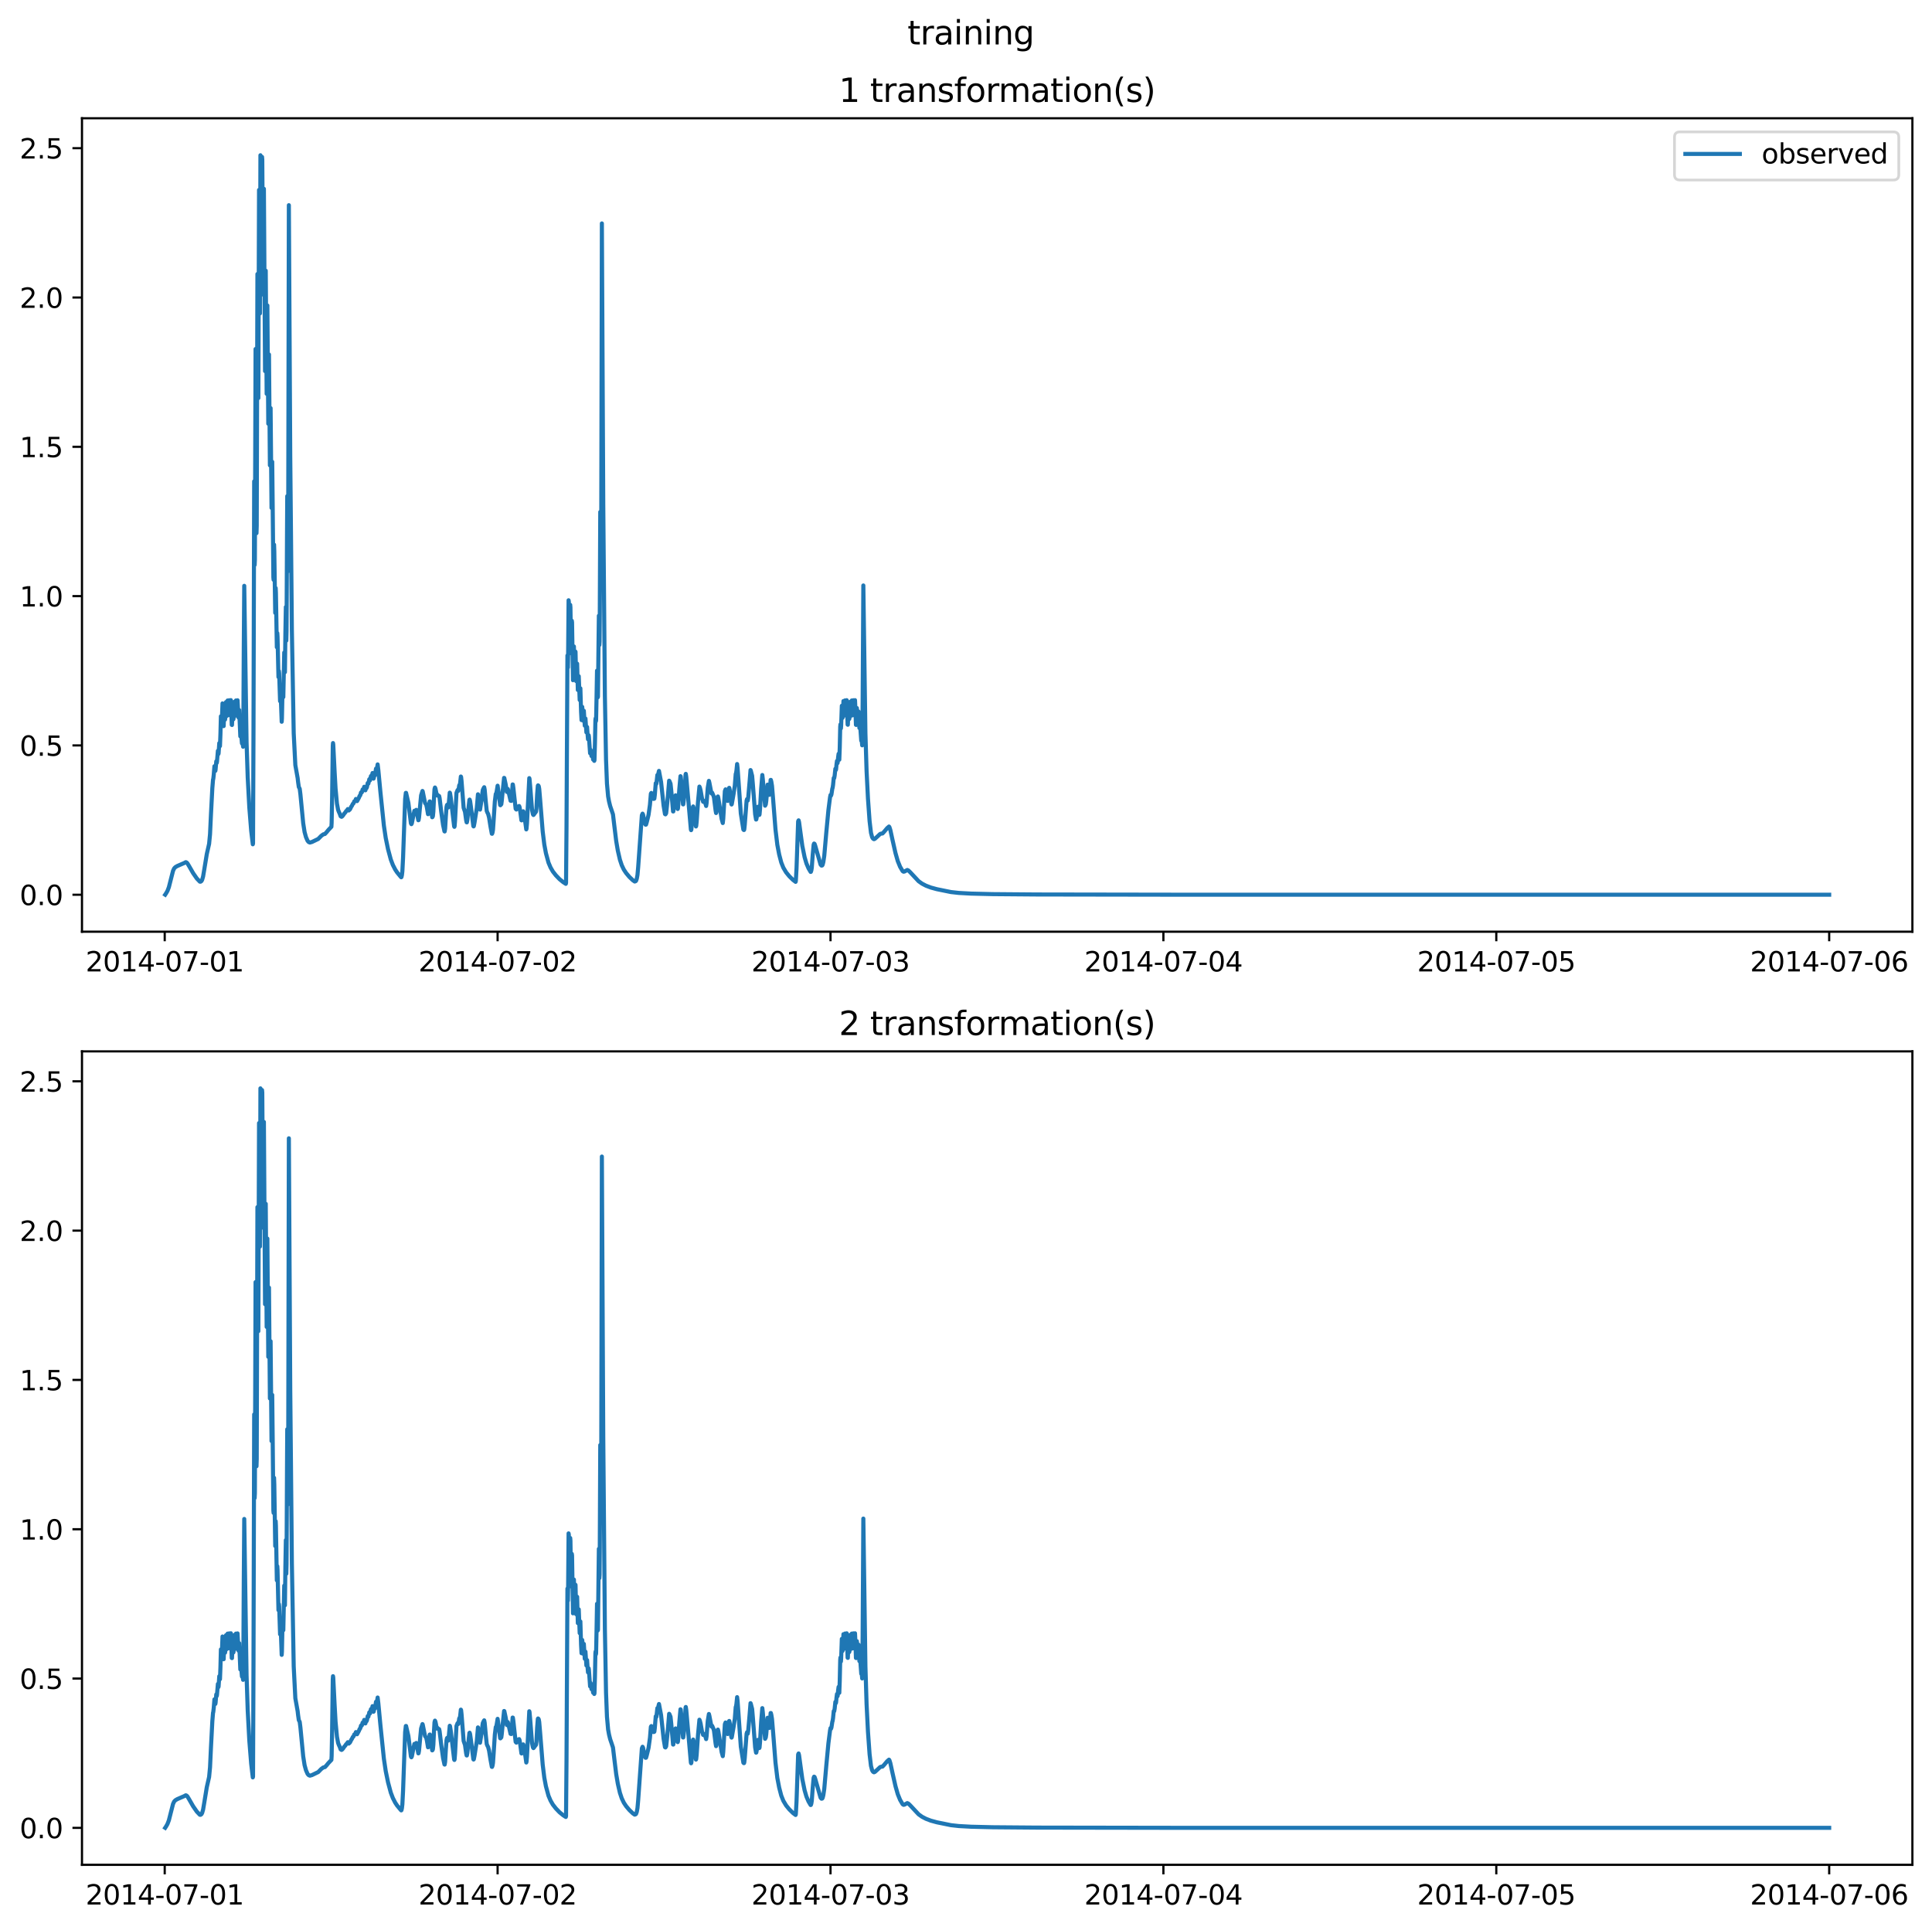 <?xml version="1.0" encoding="utf-8" standalone="no"?>
<!DOCTYPE svg PUBLIC "-//W3C//DTD SVG 1.1//EN"
  "http://www.w3.org/Graphics/SVG/1.1/DTD/svg11.dtd">
<svg xmlns:xlink="http://www.w3.org/1999/xlink" width="709.427pt" height="708.798pt" viewBox="0 0 709.427 708.798" xmlns="http://www.w3.org/2000/svg" version="1.1">
 <defs>
  <style type="text/css">*{stroke-linejoin: round; stroke-linecap: butt}</style>
 </defs>
 <g id="figure_1">
  <g id="patch_1">
   <path d="M 0 708.798 
L 709.427 708.798 
L 709.427 0 
L 0 0 
z
" style="fill: #ffffff"/>
  </g>
  <g id="axes_1">
   <g id="patch_2">
    <path d="M 30.103 342.2 
L 702.227 342.2 
L 702.227 43.44 
L 30.103 43.44 
z
" style="fill: #ffffff"/>
   </g>
   <g id="matplotlib.axis_1">
    <g id="xtick_1">
     <g id="line2d_1">
      <defs>
       <path id="m47cf710da4" d="M 0 0 
L 0 3.5 
" style="stroke: #000000; stroke-width: 0.8"/>
      </defs>
      <g>
       <use xlink:href="#m47cf710da4" x="60.484" y="342.2" style="stroke: #000000; stroke-width: 0.8"/>
      </g>
     </g>
     <g id="text_1">
      <!-- 2014-07-01 -->
      <g transform="translate(31.427 356.798) scale(0.1 -0.1)">
       <defs>
        <path id="DejaVuSans-32" d="M 1228 531 
L 3431 531 
L 3431 0 
L 469 0 
L 469 531 
Q 828 903 1448 1529 
Q 2069 2156 2228 2338 
Q 2531 2678 2651 2914 
Q 2772 3150 2772 3378 
Q 2772 3750 2511 3984 
Q 2250 4219 1831 4219 
Q 1534 4219 1204 4116 
Q 875 4013 500 3803 
L 500 4441 
Q 881 4594 1212 4672 
Q 1544 4750 1819 4750 
Q 2544 4750 2975 4387 
Q 3406 4025 3406 3419 
Q 3406 3131 3298 2873 
Q 3191 2616 2906 2266 
Q 2828 2175 2409 1742 
Q 1991 1309 1228 531 
z
" transform="scale(0.016)"/>
        <path id="DejaVuSans-30" d="M 2034 4250 
Q 1547 4250 1301 3770 
Q 1056 3291 1056 2328 
Q 1056 1369 1301 889 
Q 1547 409 2034 409 
Q 2525 409 2770 889 
Q 3016 1369 3016 2328 
Q 3016 3291 2770 3770 
Q 2525 4250 2034 4250 
z
M 2034 4750 
Q 2819 4750 3233 4129 
Q 3647 3509 3647 2328 
Q 3647 1150 3233 529 
Q 2819 -91 2034 -91 
Q 1250 -91 836 529 
Q 422 1150 422 2328 
Q 422 3509 836 4129 
Q 1250 4750 2034 4750 
z
" transform="scale(0.016)"/>
        <path id="DejaVuSans-31" d="M 794 531 
L 1825 531 
L 1825 4091 
L 703 3866 
L 703 4441 
L 1819 4666 
L 2450 4666 
L 2450 531 
L 3481 531 
L 3481 0 
L 794 0 
L 794 531 
z
" transform="scale(0.016)"/>
        <path id="DejaVuSans-34" d="M 2419 4116 
L 825 1625 
L 2419 1625 
L 2419 4116 
z
M 2253 4666 
L 3047 4666 
L 3047 1625 
L 3713 1625 
L 3713 1100 
L 3047 1100 
L 3047 0 
L 2419 0 
L 2419 1100 
L 313 1100 
L 313 1709 
L 2253 4666 
z
" transform="scale(0.016)"/>
        <path id="DejaVuSans-2d" d="M 313 2009 
L 1997 2009 
L 1997 1497 
L 313 1497 
L 313 2009 
z
" transform="scale(0.016)"/>
        <path id="DejaVuSans-37" d="M 525 4666 
L 3525 4666 
L 3525 4397 
L 1831 0 
L 1172 0 
L 2766 4134 
L 525 4134 
L 525 4666 
z
" transform="scale(0.016)"/>
       </defs>
       <use xlink:href="#DejaVuSans-32"/>
       <use xlink:href="#DejaVuSans-30" x="63.623"/>
       <use xlink:href="#DejaVuSans-31" x="127.246"/>
       <use xlink:href="#DejaVuSans-34" x="190.869"/>
       <use xlink:href="#DejaVuSans-2d" x="254.492"/>
       <use xlink:href="#DejaVuSans-30" x="290.576"/>
       <use xlink:href="#DejaVuSans-37" x="354.199"/>
       <use xlink:href="#DejaVuSans-2d" x="417.822"/>
       <use xlink:href="#DejaVuSans-30" x="453.906"/>
       <use xlink:href="#DejaVuSans-31" x="517.529"/>
      </g>
     </g>
    </g>
    <g id="xtick_2">
     <g id="line2d_2">
      <g>
       <use xlink:href="#m47cf710da4" x="182.723" y="342.2" style="stroke: #000000; stroke-width: 0.8"/>
      </g>
     </g>
     <g id="text_2">
      <!-- 2014-07-02 -->
      <g transform="translate(153.665 356.798) scale(0.1 -0.1)">
       <use xlink:href="#DejaVuSans-32"/>
       <use xlink:href="#DejaVuSans-30" x="63.623"/>
       <use xlink:href="#DejaVuSans-31" x="127.246"/>
       <use xlink:href="#DejaVuSans-34" x="190.869"/>
       <use xlink:href="#DejaVuSans-2d" x="254.492"/>
       <use xlink:href="#DejaVuSans-30" x="290.576"/>
       <use xlink:href="#DejaVuSans-37" x="354.199"/>
       <use xlink:href="#DejaVuSans-2d" x="417.822"/>
       <use xlink:href="#DejaVuSans-30" x="453.906"/>
       <use xlink:href="#DejaVuSans-32" x="517.529"/>
      </g>
     </g>
    </g>
    <g id="xtick_3">
     <g id="line2d_3">
      <g>
       <use xlink:href="#m47cf710da4" x="304.961" y="342.2" style="stroke: #000000; stroke-width: 0.8"/>
      </g>
     </g>
     <g id="text_3">
      <!-- 2014-07-03 -->
      <g transform="translate(275.903 356.798) scale(0.1 -0.1)">
       <defs>
        <path id="DejaVuSans-33" d="M 2597 2516 
Q 3050 2419 3304 2112 
Q 3559 1806 3559 1356 
Q 3559 666 3084 287 
Q 2609 -91 1734 -91 
Q 1441 -91 1130 -33 
Q 819 25 488 141 
L 488 750 
Q 750 597 1062 519 
Q 1375 441 1716 441 
Q 2309 441 2620 675 
Q 2931 909 2931 1356 
Q 2931 1769 2642 2001 
Q 2353 2234 1838 2234 
L 1294 2234 
L 1294 2753 
L 1863 2753 
Q 2328 2753 2575 2939 
Q 2822 3125 2822 3475 
Q 2822 3834 2567 4026 
Q 2313 4219 1838 4219 
Q 1578 4219 1281 4162 
Q 984 4106 628 3988 
L 628 4550 
Q 988 4650 1302 4700 
Q 1616 4750 1894 4750 
Q 2613 4750 3031 4423 
Q 3450 4097 3450 3541 
Q 3450 3153 3228 2886 
Q 3006 2619 2597 2516 
z
" transform="scale(0.016)"/>
       </defs>
       <use xlink:href="#DejaVuSans-32"/>
       <use xlink:href="#DejaVuSans-30" x="63.623"/>
       <use xlink:href="#DejaVuSans-31" x="127.246"/>
       <use xlink:href="#DejaVuSans-34" x="190.869"/>
       <use xlink:href="#DejaVuSans-2d" x="254.492"/>
       <use xlink:href="#DejaVuSans-30" x="290.576"/>
       <use xlink:href="#DejaVuSans-37" x="354.199"/>
       <use xlink:href="#DejaVuSans-2d" x="417.822"/>
       <use xlink:href="#DejaVuSans-30" x="453.906"/>
       <use xlink:href="#DejaVuSans-33" x="517.529"/>
      </g>
     </g>
    </g>
    <g id="xtick_4">
     <g id="line2d_4">
      <g>
       <use xlink:href="#m47cf710da4" x="427.199" y="342.2" style="stroke: #000000; stroke-width: 0.8"/>
      </g>
     </g>
     <g id="text_4">
      <!-- 2014-07-04 -->
      <g transform="translate(398.141 356.798) scale(0.1 -0.1)">
       <use xlink:href="#DejaVuSans-32"/>
       <use xlink:href="#DejaVuSans-30" x="63.623"/>
       <use xlink:href="#DejaVuSans-31" x="127.246"/>
       <use xlink:href="#DejaVuSans-34" x="190.869"/>
       <use xlink:href="#DejaVuSans-2d" x="254.492"/>
       <use xlink:href="#DejaVuSans-30" x="290.576"/>
       <use xlink:href="#DejaVuSans-37" x="354.199"/>
       <use xlink:href="#DejaVuSans-2d" x="417.822"/>
       <use xlink:href="#DejaVuSans-30" x="453.906"/>
       <use xlink:href="#DejaVuSans-34" x="517.529"/>
      </g>
     </g>
    </g>
    <g id="xtick_5">
     <g id="line2d_5">
      <g>
       <use xlink:href="#m47cf710da4" x="549.437" y="342.2" style="stroke: #000000; stroke-width: 0.8"/>
      </g>
     </g>
     <g id="text_5">
      <!-- 2014-07-05 -->
      <g transform="translate(520.38 356.798) scale(0.1 -0.1)">
       <defs>
        <path id="DejaVuSans-35" d="M 691 4666 
L 3169 4666 
L 3169 4134 
L 1269 4134 
L 1269 2991 
Q 1406 3038 1543 3061 
Q 1681 3084 1819 3084 
Q 2600 3084 3056 2656 
Q 3513 2228 3513 1497 
Q 3513 744 3044 326 
Q 2575 -91 1722 -91 
Q 1428 -91 1123 -41 
Q 819 9 494 109 
L 494 744 
Q 775 591 1075 516 
Q 1375 441 1709 441 
Q 2250 441 2565 725 
Q 2881 1009 2881 1497 
Q 2881 1984 2565 2268 
Q 2250 2553 1709 2553 
Q 1456 2553 1204 2497 
Q 953 2441 691 2322 
L 691 4666 
z
" transform="scale(0.016)"/>
       </defs>
       <use xlink:href="#DejaVuSans-32"/>
       <use xlink:href="#DejaVuSans-30" x="63.623"/>
       <use xlink:href="#DejaVuSans-31" x="127.246"/>
       <use xlink:href="#DejaVuSans-34" x="190.869"/>
       <use xlink:href="#DejaVuSans-2d" x="254.492"/>
       <use xlink:href="#DejaVuSans-30" x="290.576"/>
       <use xlink:href="#DejaVuSans-37" x="354.199"/>
       <use xlink:href="#DejaVuSans-2d" x="417.822"/>
       <use xlink:href="#DejaVuSans-30" x="453.906"/>
       <use xlink:href="#DejaVuSans-35" x="517.529"/>
      </g>
     </g>
    </g>
    <g id="xtick_6">
     <g id="line2d_6">
      <g>
       <use xlink:href="#m47cf710da4" x="671.676" y="342.2" style="stroke: #000000; stroke-width: 0.8"/>
      </g>
     </g>
     <g id="text_6">
      <!-- 2014-07-06 -->
      <g transform="translate(642.618 356.798) scale(0.1 -0.1)">
       <defs>
        <path id="DejaVuSans-36" d="M 2113 2584 
Q 1688 2584 1439 2293 
Q 1191 2003 1191 1497 
Q 1191 994 1439 701 
Q 1688 409 2113 409 
Q 2538 409 2786 701 
Q 3034 994 3034 1497 
Q 3034 2003 2786 2293 
Q 2538 2584 2113 2584 
z
M 3366 4563 
L 3366 3988 
Q 3128 4100 2886 4159 
Q 2644 4219 2406 4219 
Q 1781 4219 1451 3797 
Q 1122 3375 1075 2522 
Q 1259 2794 1537 2939 
Q 1816 3084 2150 3084 
Q 2853 3084 3261 2657 
Q 3669 2231 3669 1497 
Q 3669 778 3244 343 
Q 2819 -91 2113 -91 
Q 1303 -91 875 529 
Q 447 1150 447 2328 
Q 447 3434 972 4092 
Q 1497 4750 2381 4750 
Q 2619 4750 2861 4703 
Q 3103 4656 3366 4563 
z
" transform="scale(0.016)"/>
       </defs>
       <use xlink:href="#DejaVuSans-32"/>
       <use xlink:href="#DejaVuSans-30" x="63.623"/>
       <use xlink:href="#DejaVuSans-31" x="127.246"/>
       <use xlink:href="#DejaVuSans-34" x="190.869"/>
       <use xlink:href="#DejaVuSans-2d" x="254.492"/>
       <use xlink:href="#DejaVuSans-30" x="290.576"/>
       <use xlink:href="#DejaVuSans-37" x="354.199"/>
       <use xlink:href="#DejaVuSans-2d" x="417.822"/>
       <use xlink:href="#DejaVuSans-30" x="453.906"/>
       <use xlink:href="#DejaVuSans-36" x="517.529"/>
      </g>
     </g>
    </g>
   </g>
   <g id="matplotlib.axis_2">
    <g id="ytick_1">
     <g id="line2d_7">
      <defs>
       <path id="mfa46c43ae1" d="M 0 0 
L -3.5 0 
" style="stroke: #000000; stroke-width: 0.8"/>
      </defs>
      <g>
       <use xlink:href="#mfa46c43ae1" x="30.103" y="328.629" style="stroke: #000000; stroke-width: 0.8"/>
      </g>
     </g>
     <g id="text_7">
      <!-- 0.0 -->
      <g transform="translate(7.2 332.428) scale(0.1 -0.1)">
       <defs>
        <path id="DejaVuSans-2e" d="M 684 794 
L 1344 794 
L 1344 0 
L 684 0 
L 684 794 
z
" transform="scale(0.016)"/>
       </defs>
       <use xlink:href="#DejaVuSans-30"/>
       <use xlink:href="#DejaVuSans-2e" x="63.623"/>
       <use xlink:href="#DejaVuSans-30" x="95.41"/>
      </g>
     </g>
    </g>
    <g id="ytick_2">
     <g id="line2d_8">
      <g>
       <use xlink:href="#mfa46c43ae1" x="30.103" y="273.788" style="stroke: #000000; stroke-width: 0.8"/>
      </g>
     </g>
     <g id="text_8">
      <!-- 0.5 -->
      <g transform="translate(7.2 277.588) scale(0.1 -0.1)">
       <use xlink:href="#DejaVuSans-30"/>
       <use xlink:href="#DejaVuSans-2e" x="63.623"/>
       <use xlink:href="#DejaVuSans-35" x="95.41"/>
      </g>
     </g>
    </g>
    <g id="ytick_3">
     <g id="line2d_9">
      <g>
       <use xlink:href="#mfa46c43ae1" x="30.103" y="218.948" style="stroke: #000000; stroke-width: 0.8"/>
      </g>
     </g>
     <g id="text_9">
      <!-- 1.0 -->
      <g transform="translate(7.2 222.747) scale(0.1 -0.1)">
       <use xlink:href="#DejaVuSans-31"/>
       <use xlink:href="#DejaVuSans-2e" x="63.623"/>
       <use xlink:href="#DejaVuSans-30" x="95.41"/>
      </g>
     </g>
    </g>
    <g id="ytick_4">
     <g id="line2d_10">
      <g>
       <use xlink:href="#mfa46c43ae1" x="30.103" y="164.107" style="stroke: #000000; stroke-width: 0.8"/>
      </g>
     </g>
     <g id="text_10">
      <!-- 1.5 -->
      <g transform="translate(7.2 167.907) scale(0.1 -0.1)">
       <use xlink:href="#DejaVuSans-31"/>
       <use xlink:href="#DejaVuSans-2e" x="63.623"/>
       <use xlink:href="#DejaVuSans-35" x="95.41"/>
      </g>
     </g>
    </g>
    <g id="ytick_5">
     <g id="line2d_11">
      <g>
       <use xlink:href="#mfa46c43ae1" x="30.103" y="109.267" style="stroke: #000000; stroke-width: 0.8"/>
      </g>
     </g>
     <g id="text_11">
      <!-- 2.0 -->
      <g transform="translate(7.2 113.066) scale(0.1 -0.1)">
       <use xlink:href="#DejaVuSans-32"/>
       <use xlink:href="#DejaVuSans-2e" x="63.623"/>
       <use xlink:href="#DejaVuSans-30" x="95.41"/>
      </g>
     </g>
    </g>
    <g id="ytick_6">
     <g id="line2d_12">
      <g>
       <use xlink:href="#mfa46c43ae1" x="30.103" y="54.426" style="stroke: #000000; stroke-width: 0.8"/>
      </g>
     </g>
     <g id="text_12">
      <!-- 2.5 -->
      <g transform="translate(7.2 58.225) scale(0.1 -0.1)">
       <use xlink:href="#DejaVuSans-32"/>
       <use xlink:href="#DejaVuSans-2e" x="63.623"/>
       <use xlink:href="#DejaVuSans-35" x="95.41"/>
      </g>
     </g>
    </g>
   </g>
   <g id="line2d_13">
    <path d="M 60.654 328.603 
L 60.994 328.092 
L 61.503 327.19 
L 62.012 325.852 
L 62.692 323.164 
L 63.54 319.837 
L 63.965 318.94 
L 64.389 318.495 
L 65.068 318.088 
L 67.191 317.163 
L 67.53 317.025 
L 68.209 316.667 
L 68.464 316.736 
L 68.803 317.064 
L 69.398 318.041 
L 70.926 320.707 
L 72.284 322.67 
L 73.387 323.819 
L 73.642 323.832 
L 73.982 323.604 
L 74.236 323.111 
L 74.576 321.924 
L 75 319.411 
L 75.934 313.691 
L 76.783 309.937 
L 77.122 306.401 
L 77.462 299.159 
L 77.971 289.443 
L 78.226 286.336 
L 78.311 286.115 
L 78.481 284.646 
L 78.735 281.428 
L 78.82 281.69 
L 78.99 283.125 
L 79.075 283.109 
L 79.16 282.654 
L 79.414 279.615 
L 79.584 280.203 
L 79.669 279.825 
L 80.009 275.759 
L 80.178 276.967 
L 80.263 276.745 
L 80.518 272.927 
L 80.603 272.98 
L 80.773 274.027 
L 80.942 269.664 
L 81.112 263.086 
L 81.197 263.029 
L 81.367 265.597 
L 81.452 264.892 
L 81.706 258.342 
L 81.876 261.847 
L 82.046 266.701 
L 82.131 266.675 
L 82.385 260.259 
L 82.47 261.034 
L 82.64 264.288 
L 82.725 263.796 
L 82.98 257.874 
L 83.234 262.979 
L 83.319 262.811 
L 83.574 257.285 
L 83.829 262.702 
L 83.913 262.585 
L 84.168 257.194 
L 84.423 262.644 
L 84.508 262.515 
L 84.762 257.15 
L 84.932 261.178 
L 85.102 266.24 
L 85.187 266.278 
L 85.441 260.125 
L 85.526 260.779 
L 85.696 264.2 
L 85.781 263.811 
L 86.036 257.783 
L 86.29 262.929 
L 86.375 262.77 
L 86.63 257.272 
L 86.884 262.677 
L 86.969 262.547 
L 87.224 257.2 
L 87.564 263.53 
L 87.648 262.768 
L 87.818 260.771 
L 87.988 264.442 
L 88.243 270.44 
L 88.328 270.434 
L 88.497 268.797 
L 88.667 270.93 
L 88.837 273.016 
L 88.922 273.163 
L 89.092 272.663 
L 89.261 274.256 
L 89.346 269.671 
L 89.516 238 
L 89.686 215.171 
L 90.535 272.568 
L 90.959 285.467 
L 91.553 296.593 
L 92.232 305.083 
L 92.827 310.093 
L 92.912 309.774 
L 93.081 268.266 
L 93.336 176.762 
L 93.506 207.499 
L 93.591 205.666 
L 93.845 128.18 
L 93.93 142.439 
L 94.185 195.817 
L 94.27 193.168 
L 94.524 100.639 
L 94.609 114.555 
L 94.864 146.208 
L 95.119 69.766 
L 95.458 115.109 
L 95.628 57.02 
L 95.713 58.005 
L 96.052 104.995 
L 96.222 57.634 
L 96.307 58.596 
L 96.647 108.222 
L 96.901 69.349 
L 97.326 136.303 
L 97.58 99.422 
L 97.92 144.641 
L 98.175 112.193 
L 98.514 155.635 
L 98.599 151.067 
L 98.769 130.196 
L 99.108 170.908 
L 99.193 167.652 
L 99.363 149.886 
L 99.703 186.549 
L 99.787 185.133 
L 99.957 169.606 
L 100.127 185.481 
L 100.382 212.039 
L 100.467 212.958 
L 100.636 200.051 
L 100.721 202.482 
L 101.061 225.105 
L 101.231 215.984 
L 101.315 217.723 
L 101.655 237.721 
L 101.825 232.526 
L 101.91 233.904 
L 102.249 248.657 
L 102.419 246.47 
L 102.504 247.235 
L 102.843 257.533 
L 102.928 257.019 
L 103.013 255.674 
L 103.098 255.84 
L 103.438 265.088 
L 103.522 263.883 
L 103.777 251.623 
L 103.862 252.499 
L 104.032 256.031 
L 104.202 247.552 
L 104.371 239.654 
L 104.626 246.866 
L 104.796 232.452 
L 104.966 222.934 
L 105.135 235.294 
L 105.22 231.814 
L 105.39 196.96 
L 105.475 182.22 
L 105.56 186.549 
L 105.73 209.794 
L 105.814 200.56 
L 106.069 75.364 
L 106.578 167.914 
L 106.833 194.581 
L 107.173 231.366 
L 107.852 269.321 
L 108.446 281.021 
L 109.295 285.767 
L 109.465 287.247 
L 109.719 289.041 
L 110.059 289.714 
L 110.313 291.757 
L 111.332 302.339 
L 111.841 305.588 
L 112.351 307.453 
L 112.945 308.814 
L 113.369 309.289 
L 113.794 309.45 
L 114.558 309.243 
L 116.85 308.13 
L 117.953 307.004 
L 118.717 306.439 
L 119.312 306.305 
L 119.906 305.666 
L 120.585 304.828 
L 121.688 303.664 
L 121.773 302.266 
L 121.943 293.59 
L 122.198 273.937 
L 122.283 272.915 
L 122.368 273.467 
L 122.877 283.641 
L 123.216 289.65 
L 123.726 295.12 
L 124.15 297.437 
L 124.49 298.33 
L 124.66 298.631 
L 125.084 299.802 
L 125.423 300.001 
L 125.678 299.831 
L 126.103 299.305 
L 126.357 298.875 
L 126.612 298.608 
L 126.867 298.293 
L 127.121 297.874 
L 127.376 297.696 
L 127.715 297.16 
L 128.055 297.685 
L 128.225 297.518 
L 128.479 297.301 
L 128.734 296.827 
L 128.989 296.234 
L 129.159 296.073 
L 129.328 295.716 
L 129.583 295.205 
L 129.753 295.128 
L 129.923 294.8 
L 130.092 294.314 
L 130.347 294.286 
L 130.517 293.929 
L 130.687 293.446 
L 130.771 293.483 
L 131.111 294.238 
L 131.79 293.003 
L 132.045 292.297 
L 132.13 292.321 
L 132.299 292.033 
L 132.554 291.053 
L 132.639 291.094 
L 132.724 291.174 
L 132.894 290.957 
L 133.148 289.969 
L 133.403 290.147 
L 133.573 289.622 
L 133.742 288.964 
L 133.827 289.13 
L 134.082 290.256 
L 134.167 290.27 
L 134.422 289.295 
L 134.506 289.372 
L 134.591 289.466 
L 134.761 289.053 
L 135.016 287.602 
L 135.186 287.873 
L 135.27 287.796 
L 135.44 286.985 
L 135.61 286.19 
L 135.78 286.646 
L 135.865 286.613 
L 136.034 285.784 
L 136.204 285.02 
L 136.459 285.577 
L 136.629 284.7 
L 136.798 283.916 
L 136.968 285.034 
L 137.138 285.984 
L 137.223 285.894 
L 137.478 284.365 
L 137.647 284.811 
L 137.732 284.665 
L 137.902 283.354 
L 138.072 282.298 
L 138.242 282.969 
L 138.326 282.907 
L 138.666 280.752 
L 138.921 282.814 
L 139.685 290.874 
L 140.958 303.205 
L 141.637 307.768 
L 142.486 311.906 
L 143.505 315.704 
L 144.269 317.701 
L 145.117 319.358 
L 145.797 320.391 
L 147.155 322.039 
L 147.325 322.208 
L 147.409 322.149 
L 147.579 321.451 
L 147.749 319.994 
L 148.004 315.009 
L 148.768 293.447 
L 149.022 291.209 
L 149.107 291.203 
L 149.956 294.884 
L 150.89 302.411 
L 151.06 302.705 
L 151.229 302.388 
L 151.654 300.232 
L 152.163 297.786 
L 152.333 297.821 
L 152.588 297.793 
L 152.842 297.448 
L 153.012 297.826 
L 153.352 299.924 
L 153.606 301.264 
L 153.691 301.237 
L 153.861 300.307 
L 154.37 294.824 
L 154.625 292.127 
L 155.134 290.511 
L 155.219 290.68 
L 156.068 294.921 
L 156.323 295.257 
L 156.492 295.455 
L 156.747 296.547 
L 157.171 299.037 
L 157.256 298.99 
L 157.426 297.957 
L 157.766 294.374 
L 157.851 294.342 
L 158.02 295.146 
L 158.699 300.163 
L 158.784 300.128 
L 158.954 299.772 
L 159.124 298.133 
L 159.379 292.748 
L 159.548 289.867 
L 159.718 289.24 
L 159.888 289.609 
L 160.058 290.414 
L 160.397 292.153 
L 160.482 292.133 
L 160.652 291.905 
L 161.076 292.387 
L 161.246 292.364 
L 161.416 293.077 
L 162.01 298.088 
L 162.689 302.965 
L 163.199 305.326 
L 163.283 305.386 
L 163.453 304.347 
L 163.708 299.881 
L 163.963 296.441 
L 164.132 295.663 
L 164.217 295.564 
L 164.302 295.662 
L 164.557 296.585 
L 164.726 295.767 
L 165.151 291.125 
L 165.236 291.238 
L 165.49 292.813 
L 166.764 303.519 
L 166.849 303.686 
L 166.934 303.438 
L 167.103 301.221 
L 167.613 291.202 
L 168.037 290.149 
L 168.207 290.525 
L 168.292 290.416 
L 168.462 289.517 
L 168.631 288.409 
L 168.801 288.406 
L 168.971 287.53 
L 169.226 285.205 
L 169.31 285.332 
L 169.48 286.887 
L 170.244 296.707 
L 170.754 298.198 
L 171.178 301.295 
L 171.348 302.028 
L 171.433 302.042 
L 171.602 301.223 
L 172.112 296.133 
L 172.366 293.786 
L 172.451 293.681 
L 172.621 294.211 
L 172.961 296.652 
L 173.809 303.405 
L 173.894 303.525 
L 173.979 303.439 
L 174.234 302.161 
L 175.083 296.751 
L 175.507 291.733 
L 175.677 292.519 
L 176.271 297.355 
L 176.441 296.269 
L 176.696 294.657 
L 176.865 293.941 
L 177.12 291.293 
L 177.29 290.123 
L 177.629 289.424 
L 177.799 289.137 
L 177.969 290 
L 178.393 294.62 
L 178.733 297.852 
L 178.988 298.479 
L 179.242 298.952 
L 179.582 300.256 
L 180.091 303.489 
L 180.6 306.216 
L 180.685 306.239 
L 180.855 305.778 
L 181.025 304.747 
L 181.28 301.048 
L 181.704 294.397 
L 182.044 291.625 
L 182.213 291.436 
L 182.383 290.674 
L 182.723 288.579 
L 182.977 290.348 
L 183.656 295.673 
L 183.741 295.759 
L 184.081 295.38 
L 184.251 294.115 
L 184.675 289.741 
L 184.93 287.299 
L 185.1 285.702 
L 185.184 285.747 
L 185.694 288.142 
L 186.118 290.867 
L 186.458 289.772 
L 186.712 290.702 
L 187.476 294.097 
L 187.731 294.159 
L 187.901 292.727 
L 188.24 288.111 
L 188.325 288.143 
L 188.495 289.305 
L 189.344 297.034 
L 189.599 297.322 
L 189.768 297.136 
L 190.193 296.274 
L 190.617 296.033 
L 190.787 296.438 
L 191.042 298.052 
L 191.466 301.272 
L 191.551 301.31 
L 191.636 301.052 
L 192.145 297.971 
L 192.315 298.422 
L 192.655 300.388 
L 193.249 304.624 
L 193.334 304.369 
L 193.503 302.466 
L 194.352 285.796 
L 194.437 286.074 
L 194.692 288.928 
L 195.371 297.517 
L 195.71 299.13 
L 195.88 299.336 
L 196.05 299.159 
L 196.39 298.669 
L 196.814 298.142 
L 196.984 296.951 
L 197.238 291.775 
L 197.493 288.592 
L 197.578 288.449 
L 197.663 288.505 
L 197.833 288.784 
L 198.002 289.763 
L 198.342 293.752 
L 199.276 305.379 
L 199.87 310.204 
L 200.464 313.365 
L 201.398 316.806 
L 202.162 318.614 
L 203.011 320.082 
L 204.114 321.497 
L 205.473 322.91 
L 206.746 323.951 
L 207.765 324.623 
L 207.849 324.277 
L 208.019 304.065 
L 208.359 240.74 
L 208.529 245.155 
L 208.613 240.646 
L 208.783 220.47 
L 208.868 220.973 
L 209.123 237.597 
L 209.208 236.523 
L 209.377 222.149 
L 209.462 223.149 
L 209.717 239.954 
L 209.802 239.55 
L 209.972 227.991 
L 210.057 228.581 
L 210.396 249.828 
L 210.481 249.179 
L 210.736 237.425 
L 210.99 248.165 
L 211.075 247.465 
L 211.245 239.272 
L 211.33 239.401 
L 211.584 250.176 
L 211.669 249.827 
L 211.924 243.752 
L 212.179 253.424 
L 212.264 253.368 
L 212.518 248.36 
L 212.858 257.1 
L 213.112 252.811 
L 213.367 261.383 
L 213.537 264.488 
L 213.792 259.615 
L 213.876 260.587 
L 214.131 264.682 
L 214.216 263.758 
L 214.386 261.056 
L 214.725 266.529 
L 214.81 265.837 
L 214.98 263.912 
L 215.32 268.981 
L 215.404 268.576 
L 215.574 267.004 
L 215.744 269.518 
L 215.914 271.519 
L 215.999 271.332 
L 216.168 270.05 
L 216.253 270.642 
L 216.678 276.652 
L 216.848 275.361 
L 216.932 275.566 
L 217.187 277.686 
L 217.272 277.53 
L 217.442 276.359 
L 217.527 276.633 
L 217.781 278.95 
L 217.866 279.036 
L 218.036 278.353 
L 218.121 278.632 
L 218.206 279.453 
L 218.291 279.189 
L 218.46 273.195 
L 218.63 264.455 
L 218.715 263.823 
L 218.8 264.947 
L 218.885 264.54 
L 219.055 255.956 
L 219.224 246.319 
L 219.309 247.911 
L 219.479 256.151 
L 219.564 255.929 
L 219.734 240.473 
L 219.903 226.134 
L 220.073 236.927 
L 220.158 235.69 
L 220.243 225.605 
L 220.413 188.019 
L 220.583 205.333 
L 220.667 216.108 
L 220.752 205.944 
L 221.007 82.063 
L 221.516 185.271 
L 222.111 255.549 
L 222.535 279.006 
L 222.875 287.807 
L 223.299 292.516 
L 223.639 294.387 
L 224.063 296.088 
L 224.487 297.325 
L 225.082 299.115 
L 225.591 303.386 
L 226.27 308.915 
L 226.864 312.419 
L 227.628 315.749 
L 228.307 317.786 
L 229.071 319.389 
L 229.92 320.67 
L 231.109 322.082 
L 232.382 323.3 
L 233.061 323.768 
L 233.401 323.66 
L 233.57 323.481 
L 233.825 322.741 
L 234.08 321.372 
L 234.334 318.521 
L 235.693 299.442 
L 235.947 298.839 
L 236.117 299.161 
L 236.457 300.806 
L 236.796 302.489 
L 237.051 302.889 
L 237.221 302.867 
L 237.475 302.031 
L 237.9 300.291 
L 238.154 299.211 
L 238.664 295.554 
L 239.003 291.473 
L 239.173 291.236 
L 239.428 291.702 
L 239.937 293.434 
L 240.107 293.278 
L 240.192 293.388 
L 240.277 293.287 
L 240.446 291.941 
L 240.786 287.661 
L 240.956 287.977 
L 241.041 287.758 
L 241.21 286.228 
L 241.38 284.647 
L 241.635 284.769 
L 241.804 283.809 
L 241.974 283.137 
L 242.738 287.176 
L 243.672 295.903 
L 244.181 298.99 
L 244.351 299.099 
L 244.606 298.704 
L 244.86 296.408 
L 245.285 291.963 
L 245.709 286.738 
L 245.794 286.81 
L 246.219 287.846 
L 246.473 290.244 
L 247.152 298.032 
L 247.237 298.03 
L 247.407 296.674 
L 247.747 293.682 
L 248.086 292.103 
L 248.171 292.171 
L 248.341 292.988 
L 248.85 297.132 
L 248.935 296.932 
L 249.105 295.018 
L 249.444 289.825 
L 249.869 285.075 
L 249.954 285.173 
L 250.123 286.755 
L 250.803 295.425 
L 250.887 295.434 
L 251.057 294.022 
L 251.482 289.297 
L 251.736 284.503 
L 251.821 284.227 
L 251.991 285.313 
L 253.689 304.637 
L 253.774 304.902 
L 253.859 304.683 
L 254.028 302.926 
L 254.453 296.363 
L 254.538 296.188 
L 254.707 296.803 
L 255.556 303.553 
L 255.641 303.357 
L 255.811 301.819 
L 256.32 294.348 
L 256.83 288.9 
L 256.999 289.297 
L 257.254 290.291 
L 257.763 293.164 
L 258.188 294.484 
L 258.358 294.228 
L 258.527 294.173 
L 259.037 295.139 
L 259.291 296.024 
L 259.461 294.935 
L 259.886 289.365 
L 260.31 286.799 
L 260.48 287.462 
L 261.244 291.423 
L 261.414 291.202 
L 261.498 291.139 
L 262.008 292.343 
L 262.178 292.981 
L 262.772 297.674 
L 262.942 298.613 
L 263.026 298.448 
L 263.196 296.924 
L 263.536 292.608 
L 263.621 292.533 
L 263.79 293.238 
L 264.979 300.756 
L 265.403 302.289 
L 265.573 300.726 
L 266.167 290.583 
L 266.422 289.921 
L 266.677 291.199 
L 267.186 294.168 
L 267.271 293.972 
L 267.441 292.423 
L 267.695 289.425 
L 267.78 289.356 
L 267.95 290.14 
L 268.289 293.17 
L 268.544 295.298 
L 268.629 295.477 
L 268.714 295.324 
L 269.393 291.415 
L 269.817 288.571 
L 270.157 284.254 
L 270.242 284.156 
L 270.412 283.131 
L 270.666 280.616 
L 270.836 282.045 
L 272.025 298.788 
L 272.958 304.668 
L 273.128 304.85 
L 273.213 304.845 
L 273.298 304.572 
L 273.468 302.998 
L 274.147 294.063 
L 274.316 293.502 
L 274.401 293.601 
L 274.571 294.028 
L 274.741 292.953 
L 275.25 287.112 
L 275.59 282.831 
L 275.675 282.966 
L 276.014 284.303 
L 276.184 284.957 
L 276.439 287.955 
L 277.288 299.064 
L 277.627 301.006 
L 277.712 300.965 
L 277.882 300.085 
L 278.306 296.3 
L 278.476 296.85 
L 278.816 299.319 
L 278.9 299.151 
L 279.07 297.287 
L 279.495 289.705 
L 279.919 284.65 
L 280.089 286.081 
L 280.938 295.923 
L 281.192 295.444 
L 281.362 294.284 
L 281.871 288.185 
L 282.041 288.892 
L 282.466 291.939 
L 282.551 291.735 
L 282.72 289.841 
L 282.975 286.453 
L 283.06 286.445 
L 283.23 287.111 
L 283.484 288.667 
L 283.909 293.84 
L 284.758 304.661 
L 285.437 310.309 
L 286.116 313.863 
L 286.88 316.781 
L 287.644 318.691 
L 288.662 320.399 
L 289.851 321.853 
L 291.209 323.185 
L 292.143 323.892 
L 292.228 323.568 
L 292.482 318.948 
L 293.077 301.665 
L 293.246 301.3 
L 293.416 301.96 
L 293.841 305.119 
L 294.605 310.685 
L 295.454 314.847 
L 296.133 317.163 
L 296.897 318.944 
L 297.661 320.235 
L 297.745 320.222 
L 297.915 319.727 
L 298.085 318.691 
L 298.425 313.988 
L 298.764 310.265 
L 298.934 309.826 
L 299.104 309.932 
L 299.358 310.654 
L 301.311 317.538 
L 301.65 317.919 
L 301.905 317.869 
L 302.075 317.604 
L 302.329 316.609 
L 302.669 314.312 
L 303.433 305.559 
L 304.197 297.503 
L 304.791 292.843 
L 304.961 291.987 
L 305.131 292.247 
L 305.3 291.788 
L 305.64 289.568 
L 305.725 289.415 
L 305.895 288.315 
L 306.149 285.738 
L 306.319 285.788 
L 306.489 284.829 
L 306.744 282.364 
L 306.913 282.83 
L 306.998 282.591 
L 307.168 280.753 
L 307.338 279.467 
L 307.508 280.323 
L 307.592 280.119 
L 307.762 278.083 
L 307.932 276.846 
L 308.187 279.029 
L 308.356 274.557 
L 308.526 266.941 
L 308.611 266.06 
L 308.781 267.538 
L 308.866 266.486 
L 309.12 259.216 
L 309.29 262.369 
L 309.375 263.672 
L 309.46 263.355 
L 309.715 257.486 
L 309.969 262.826 
L 310.054 262.642 
L 310.309 257.247 
L 310.479 261.158 
L 310.564 262.69 
L 310.648 262.533 
L 310.903 257.172 
L 311.073 261.149 
L 311.243 266.13 
L 311.328 266.194 
L 311.582 259.939 
L 311.667 260.691 
L 311.837 264.082 
L 311.922 263.731 
L 312.176 257.761 
L 312.431 262.936 
L 312.516 262.752 
L 312.771 257.27 
L 312.94 261.139 
L 313.025 262.719 
L 313.11 262.548 
L 313.365 257.186 
L 313.619 262.683 
L 313.704 262.559 
L 313.959 257.161 
L 314.129 260.97 
L 314.299 266.216 
L 314.383 266.261 
L 314.638 260.047 
L 314.723 260.891 
L 314.978 264.725 
L 315.232 261.316 
L 315.572 267.396 
L 315.657 267.219 
L 315.827 266.13 
L 316.251 272.042 
L 316.336 271.813 
L 316.421 271.865 
L 316.591 273.743 
L 316.76 258.288 
L 317.015 215.035 
L 317.779 269.291 
L 318.203 283.101 
L 318.713 293.259 
L 319.307 301.542 
L 319.816 305.842 
L 320.241 307.466 
L 320.58 308.021 
L 320.92 308.214 
L 321.259 308.077 
L 322.193 307.236 
L 323.127 306.351 
L 323.382 306.22 
L 324.061 306.114 
L 324.655 305.478 
L 325.758 304.167 
L 326.438 303.575 
L 326.607 303.816 
L 326.947 304.9 
L 327.711 308.415 
L 328.814 313.295 
L 329.663 316.268 
L 330.512 318.35 
L 331.446 319.952 
L 331.785 320.162 
L 332.125 320.095 
L 333.144 319.53 
L 333.568 319.72 
L 334.247 320.375 
L 337.303 323.645 
L 338.576 324.549 
L 340.02 325.301 
L 341.802 325.979 
L 344.009 326.583 
L 349.187 327.637 
L 352.074 327.958 
L 356.573 328.206 
L 364.552 328.399 
L 380.766 328.531 
L 430.085 328.61 
L 438.235 328.614 
L 440.017 328.615 
L 443.413 328.613 
L 446.893 328.619 
L 448.761 328.617 
L 452.071 328.616 
L 455.127 328.619 
L 457.504 328.613 
L 459.881 328.619 
L 466.417 328.617 
L 471.426 328.62 
L 484.159 328.619 
L 495.109 328.619 
L 533.309 328.619 
L 544.429 328.62 
L 671.676 328.62 
L 671.676 328.62 
" clip-path="url(#pcc7d9640ab)" style="fill: none; stroke: #1f77b4; stroke-width: 1.5; stroke-linecap: square"/>
   </g>
   <g id="patch_3">
    <path d="M 30.103 342.2 
L 30.103 43.44 
" style="fill: none; stroke: #000000; stroke-width: 0.8; stroke-linejoin: miter; stroke-linecap: square"/>
   </g>
   <g id="patch_4">
    <path d="M 702.227 342.2 
L 702.227 43.44 
" style="fill: none; stroke: #000000; stroke-width: 0.8; stroke-linejoin: miter; stroke-linecap: square"/>
   </g>
   <g id="patch_5">
    <path d="M 30.103 342.2 
L 702.227 342.2 
" style="fill: none; stroke: #000000; stroke-width: 0.8; stroke-linejoin: miter; stroke-linecap: square"/>
   </g>
   <g id="patch_6">
    <path d="M 30.103 43.44 
L 702.227 43.44 
" style="fill: none; stroke: #000000; stroke-width: 0.8; stroke-linejoin: miter; stroke-linecap: square"/>
   </g>
   <g id="text_13">
    <!-- 1 transformation(s) -->
    <g transform="translate(308.05 37.44) scale(0.12 -0.12)">
     <defs>
      <path id="DejaVuSans-20" transform="scale(0.016)"/>
      <path id="DejaVuSans-74" d="M 1172 4494 
L 1172 3500 
L 2356 3500 
L 2356 3053 
L 1172 3053 
L 1172 1153 
Q 1172 725 1289 603 
Q 1406 481 1766 481 
L 2356 481 
L 2356 0 
L 1766 0 
Q 1100 0 847 248 
Q 594 497 594 1153 
L 594 3053 
L 172 3053 
L 172 3500 
L 594 3500 
L 594 4494 
L 1172 4494 
z
" transform="scale(0.016)"/>
      <path id="DejaVuSans-72" d="M 2631 2963 
Q 2534 3019 2420 3045 
Q 2306 3072 2169 3072 
Q 1681 3072 1420 2755 
Q 1159 2438 1159 1844 
L 1159 0 
L 581 0 
L 581 3500 
L 1159 3500 
L 1159 2956 
Q 1341 3275 1631 3429 
Q 1922 3584 2338 3584 
Q 2397 3584 2469 3576 
Q 2541 3569 2628 3553 
L 2631 2963 
z
" transform="scale(0.016)"/>
      <path id="DejaVuSans-61" d="M 2194 1759 
Q 1497 1759 1228 1600 
Q 959 1441 959 1056 
Q 959 750 1161 570 
Q 1363 391 1709 391 
Q 2188 391 2477 730 
Q 2766 1069 2766 1631 
L 2766 1759 
L 2194 1759 
z
M 3341 1997 
L 3341 0 
L 2766 0 
L 2766 531 
Q 2569 213 2275 61 
Q 1981 -91 1556 -91 
Q 1019 -91 701 211 
Q 384 513 384 1019 
Q 384 1609 779 1909 
Q 1175 2209 1959 2209 
L 2766 2209 
L 2766 2266 
Q 2766 2663 2505 2880 
Q 2244 3097 1772 3097 
Q 1472 3097 1187 3025 
Q 903 2953 641 2809 
L 641 3341 
Q 956 3463 1253 3523 
Q 1550 3584 1831 3584 
Q 2591 3584 2966 3190 
Q 3341 2797 3341 1997 
z
" transform="scale(0.016)"/>
      <path id="DejaVuSans-6e" d="M 3513 2113 
L 3513 0 
L 2938 0 
L 2938 2094 
Q 2938 2591 2744 2837 
Q 2550 3084 2163 3084 
Q 1697 3084 1428 2787 
Q 1159 2491 1159 1978 
L 1159 0 
L 581 0 
L 581 3500 
L 1159 3500 
L 1159 2956 
Q 1366 3272 1645 3428 
Q 1925 3584 2291 3584 
Q 2894 3584 3203 3211 
Q 3513 2838 3513 2113 
z
" transform="scale(0.016)"/>
      <path id="DejaVuSans-73" d="M 2834 3397 
L 2834 2853 
Q 2591 2978 2328 3040 
Q 2066 3103 1784 3103 
Q 1356 3103 1142 2972 
Q 928 2841 928 2578 
Q 928 2378 1081 2264 
Q 1234 2150 1697 2047 
L 1894 2003 
Q 2506 1872 2764 1633 
Q 3022 1394 3022 966 
Q 3022 478 2636 193 
Q 2250 -91 1575 -91 
Q 1294 -91 989 -36 
Q 684 19 347 128 
L 347 722 
Q 666 556 975 473 
Q 1284 391 1588 391 
Q 1994 391 2212 530 
Q 2431 669 2431 922 
Q 2431 1156 2273 1281 
Q 2116 1406 1581 1522 
L 1381 1569 
Q 847 1681 609 1914 
Q 372 2147 372 2553 
Q 372 3047 722 3315 
Q 1072 3584 1716 3584 
Q 2034 3584 2315 3537 
Q 2597 3491 2834 3397 
z
" transform="scale(0.016)"/>
      <path id="DejaVuSans-66" d="M 2375 4863 
L 2375 4384 
L 1825 4384 
Q 1516 4384 1395 4259 
Q 1275 4134 1275 3809 
L 1275 3500 
L 2222 3500 
L 2222 3053 
L 1275 3053 
L 1275 0 
L 697 0 
L 697 3053 
L 147 3053 
L 147 3500 
L 697 3500 
L 697 3744 
Q 697 4328 969 4595 
Q 1241 4863 1831 4863 
L 2375 4863 
z
" transform="scale(0.016)"/>
      <path id="DejaVuSans-6f" d="M 1959 3097 
Q 1497 3097 1228 2736 
Q 959 2375 959 1747 
Q 959 1119 1226 758 
Q 1494 397 1959 397 
Q 2419 397 2687 759 
Q 2956 1122 2956 1747 
Q 2956 2369 2687 2733 
Q 2419 3097 1959 3097 
z
M 1959 3584 
Q 2709 3584 3137 3096 
Q 3566 2609 3566 1747 
Q 3566 888 3137 398 
Q 2709 -91 1959 -91 
Q 1206 -91 779 398 
Q 353 888 353 1747 
Q 353 2609 779 3096 
Q 1206 3584 1959 3584 
z
" transform="scale(0.016)"/>
      <path id="DejaVuSans-6d" d="M 3328 2828 
Q 3544 3216 3844 3400 
Q 4144 3584 4550 3584 
Q 5097 3584 5394 3201 
Q 5691 2819 5691 2113 
L 5691 0 
L 5113 0 
L 5113 2094 
Q 5113 2597 4934 2840 
Q 4756 3084 4391 3084 
Q 3944 3084 3684 2787 
Q 3425 2491 3425 1978 
L 3425 0 
L 2847 0 
L 2847 2094 
Q 2847 2600 2669 2842 
Q 2491 3084 2119 3084 
Q 1678 3084 1418 2786 
Q 1159 2488 1159 1978 
L 1159 0 
L 581 0 
L 581 3500 
L 1159 3500 
L 1159 2956 
Q 1356 3278 1631 3431 
Q 1906 3584 2284 3584 
Q 2666 3584 2933 3390 
Q 3200 3197 3328 2828 
z
" transform="scale(0.016)"/>
      <path id="DejaVuSans-69" d="M 603 3500 
L 1178 3500 
L 1178 0 
L 603 0 
L 603 3500 
z
M 603 4863 
L 1178 4863 
L 1178 4134 
L 603 4134 
L 603 4863 
z
" transform="scale(0.016)"/>
      <path id="DejaVuSans-28" d="M 1984 4856 
Q 1566 4138 1362 3434 
Q 1159 2731 1159 2009 
Q 1159 1288 1364 580 
Q 1569 -128 1984 -844 
L 1484 -844 
Q 1016 -109 783 600 
Q 550 1309 550 2009 
Q 550 2706 781 3412 
Q 1013 4119 1484 4856 
L 1984 4856 
z
" transform="scale(0.016)"/>
      <path id="DejaVuSans-29" d="M 513 4856 
L 1013 4856 
Q 1481 4119 1714 3412 
Q 1947 2706 1947 2009 
Q 1947 1309 1714 600 
Q 1481 -109 1013 -844 
L 513 -844 
Q 928 -128 1133 580 
Q 1338 1288 1338 2009 
Q 1338 2731 1133 3434 
Q 928 4138 513 4856 
z
" transform="scale(0.016)"/>
     </defs>
     <use xlink:href="#DejaVuSans-31"/>
     <use xlink:href="#DejaVuSans-20" x="63.623"/>
     <use xlink:href="#DejaVuSans-74" x="95.41"/>
     <use xlink:href="#DejaVuSans-72" x="134.619"/>
     <use xlink:href="#DejaVuSans-61" x="175.732"/>
     <use xlink:href="#DejaVuSans-6e" x="237.012"/>
     <use xlink:href="#DejaVuSans-73" x="300.391"/>
     <use xlink:href="#DejaVuSans-66" x="352.49"/>
     <use xlink:href="#DejaVuSans-6f" x="387.695"/>
     <use xlink:href="#DejaVuSans-72" x="448.877"/>
     <use xlink:href="#DejaVuSans-6d" x="488.24"/>
     <use xlink:href="#DejaVuSans-61" x="585.652"/>
     <use xlink:href="#DejaVuSans-74" x="646.932"/>
     <use xlink:href="#DejaVuSans-69" x="686.141"/>
     <use xlink:href="#DejaVuSans-6f" x="713.924"/>
     <use xlink:href="#DejaVuSans-6e" x="775.105"/>
     <use xlink:href="#DejaVuSans-28" x="838.484"/>
     <use xlink:href="#DejaVuSans-73" x="877.498"/>
     <use xlink:href="#DejaVuSans-29" x="929.598"/>
    </g>
   </g>
   <g id="legend_1">
    <g id="patch_7">
     <path d="M 616.866 66.118 
L 695.227 66.118 
Q 697.227 66.118 697.227 64.118 
L 697.227 50.44 
Q 697.227 48.44 695.227 48.44 
L 616.866 48.44 
Q 614.866 48.44 614.866 50.44 
L 614.866 64.118 
Q 614.866 66.118 616.866 66.118 
z
" style="fill: #ffffff; opacity: 0.8; stroke: #cccccc; stroke-linejoin: miter"/>
    </g>
    <g id="line2d_14">
     <path d="M 618.866 56.538 
L 628.866 56.538 
L 638.866 56.538 
" style="fill: none; stroke: #1f77b4; stroke-width: 1.5; stroke-linecap: square"/>
    </g>
    <g id="text_14">
     <!-- observed -->
     <g transform="translate(646.866 60.038) scale(0.1 -0.1)">
      <defs>
       <path id="DejaVuSans-62" d="M 3116 1747 
Q 3116 2381 2855 2742 
Q 2594 3103 2138 3103 
Q 1681 3103 1420 2742 
Q 1159 2381 1159 1747 
Q 1159 1113 1420 752 
Q 1681 391 2138 391 
Q 2594 391 2855 752 
Q 3116 1113 3116 1747 
z
M 1159 2969 
Q 1341 3281 1617 3432 
Q 1894 3584 2278 3584 
Q 2916 3584 3314 3078 
Q 3713 2572 3713 1747 
Q 3713 922 3314 415 
Q 2916 -91 2278 -91 
Q 1894 -91 1617 61 
Q 1341 213 1159 525 
L 1159 0 
L 581 0 
L 581 4863 
L 1159 4863 
L 1159 2969 
z
" transform="scale(0.016)"/>
       <path id="DejaVuSans-65" d="M 3597 1894 
L 3597 1613 
L 953 1613 
Q 991 1019 1311 708 
Q 1631 397 2203 397 
Q 2534 397 2845 478 
Q 3156 559 3463 722 
L 3463 178 
Q 3153 47 2828 -22 
Q 2503 -91 2169 -91 
Q 1331 -91 842 396 
Q 353 884 353 1716 
Q 353 2575 817 3079 
Q 1281 3584 2069 3584 
Q 2775 3584 3186 3129 
Q 3597 2675 3597 1894 
z
M 3022 2063 
Q 3016 2534 2758 2815 
Q 2500 3097 2075 3097 
Q 1594 3097 1305 2825 
Q 1016 2553 972 2059 
L 3022 2063 
z
" transform="scale(0.016)"/>
       <path id="DejaVuSans-76" d="M 191 3500 
L 800 3500 
L 1894 563 
L 2988 3500 
L 3597 3500 
L 2284 0 
L 1503 0 
L 191 3500 
z
" transform="scale(0.016)"/>
       <path id="DejaVuSans-64" d="M 2906 2969 
L 2906 4863 
L 3481 4863 
L 3481 0 
L 2906 0 
L 2906 525 
Q 2725 213 2448 61 
Q 2172 -91 1784 -91 
Q 1150 -91 751 415 
Q 353 922 353 1747 
Q 353 2572 751 3078 
Q 1150 3584 1784 3584 
Q 2172 3584 2448 3432 
Q 2725 3281 2906 2969 
z
M 947 1747 
Q 947 1113 1208 752 
Q 1469 391 1925 391 
Q 2381 391 2643 752 
Q 2906 1113 2906 1747 
Q 2906 2381 2643 2742 
Q 2381 3103 1925 3103 
Q 1469 3103 1208 2742 
Q 947 2381 947 1747 
z
" transform="scale(0.016)"/>
      </defs>
      <use xlink:href="#DejaVuSans-6f"/>
      <use xlink:href="#DejaVuSans-62" x="61.182"/>
      <use xlink:href="#DejaVuSans-73" x="124.658"/>
      <use xlink:href="#DejaVuSans-65" x="176.758"/>
      <use xlink:href="#DejaVuSans-72" x="238.281"/>
      <use xlink:href="#DejaVuSans-76" x="279.395"/>
      <use xlink:href="#DejaVuSans-65" x="338.574"/>
      <use xlink:href="#DejaVuSans-64" x="400.098"/>
     </g>
    </g>
   </g>
  </g>
  <g id="axes_2">
   <g id="patch_8">
    <path d="M 30.103 684.92 
L 702.227 684.92 
L 702.227 386.16 
L 30.103 386.16 
z
" style="fill: #ffffff"/>
   </g>
   <g id="matplotlib.axis_3">
    <g id="xtick_7">
     <g id="line2d_15">
      <g>
       <use xlink:href="#m47cf710da4" x="60.484" y="684.92" style="stroke: #000000; stroke-width: 0.8"/>
      </g>
     </g>
     <g id="text_15">
      <!-- 2014-07-01 -->
      <g transform="translate(31.427 699.518) scale(0.1 -0.1)">
       <use xlink:href="#DejaVuSans-32"/>
       <use xlink:href="#DejaVuSans-30" x="63.623"/>
       <use xlink:href="#DejaVuSans-31" x="127.246"/>
       <use xlink:href="#DejaVuSans-34" x="190.869"/>
       <use xlink:href="#DejaVuSans-2d" x="254.492"/>
       <use xlink:href="#DejaVuSans-30" x="290.576"/>
       <use xlink:href="#DejaVuSans-37" x="354.199"/>
       <use xlink:href="#DejaVuSans-2d" x="417.822"/>
       <use xlink:href="#DejaVuSans-30" x="453.906"/>
       <use xlink:href="#DejaVuSans-31" x="517.529"/>
      </g>
     </g>
    </g>
    <g id="xtick_8">
     <g id="line2d_16">
      <g>
       <use xlink:href="#m47cf710da4" x="182.723" y="684.92" style="stroke: #000000; stroke-width: 0.8"/>
      </g>
     </g>
     <g id="text_16">
      <!-- 2014-07-02 -->
      <g transform="translate(153.665 699.518) scale(0.1 -0.1)">
       <use xlink:href="#DejaVuSans-32"/>
       <use xlink:href="#DejaVuSans-30" x="63.623"/>
       <use xlink:href="#DejaVuSans-31" x="127.246"/>
       <use xlink:href="#DejaVuSans-34" x="190.869"/>
       <use xlink:href="#DejaVuSans-2d" x="254.492"/>
       <use xlink:href="#DejaVuSans-30" x="290.576"/>
       <use xlink:href="#DejaVuSans-37" x="354.199"/>
       <use xlink:href="#DejaVuSans-2d" x="417.822"/>
       <use xlink:href="#DejaVuSans-30" x="453.906"/>
       <use xlink:href="#DejaVuSans-32" x="517.529"/>
      </g>
     </g>
    </g>
    <g id="xtick_9">
     <g id="line2d_17">
      <g>
       <use xlink:href="#m47cf710da4" x="304.961" y="684.92" style="stroke: #000000; stroke-width: 0.8"/>
      </g>
     </g>
     <g id="text_17">
      <!-- 2014-07-03 -->
      <g transform="translate(275.903 699.518) scale(0.1 -0.1)">
       <use xlink:href="#DejaVuSans-32"/>
       <use xlink:href="#DejaVuSans-30" x="63.623"/>
       <use xlink:href="#DejaVuSans-31" x="127.246"/>
       <use xlink:href="#DejaVuSans-34" x="190.869"/>
       <use xlink:href="#DejaVuSans-2d" x="254.492"/>
       <use xlink:href="#DejaVuSans-30" x="290.576"/>
       <use xlink:href="#DejaVuSans-37" x="354.199"/>
       <use xlink:href="#DejaVuSans-2d" x="417.822"/>
       <use xlink:href="#DejaVuSans-30" x="453.906"/>
       <use xlink:href="#DejaVuSans-33" x="517.529"/>
      </g>
     </g>
    </g>
    <g id="xtick_10">
     <g id="line2d_18">
      <g>
       <use xlink:href="#m47cf710da4" x="427.199" y="684.92" style="stroke: #000000; stroke-width: 0.8"/>
      </g>
     </g>
     <g id="text_18">
      <!-- 2014-07-04 -->
      <g transform="translate(398.141 699.518) scale(0.1 -0.1)">
       <use xlink:href="#DejaVuSans-32"/>
       <use xlink:href="#DejaVuSans-30" x="63.623"/>
       <use xlink:href="#DejaVuSans-31" x="127.246"/>
       <use xlink:href="#DejaVuSans-34" x="190.869"/>
       <use xlink:href="#DejaVuSans-2d" x="254.492"/>
       <use xlink:href="#DejaVuSans-30" x="290.576"/>
       <use xlink:href="#DejaVuSans-37" x="354.199"/>
       <use xlink:href="#DejaVuSans-2d" x="417.822"/>
       <use xlink:href="#DejaVuSans-30" x="453.906"/>
       <use xlink:href="#DejaVuSans-34" x="517.529"/>
      </g>
     </g>
    </g>
    <g id="xtick_11">
     <g id="line2d_19">
      <g>
       <use xlink:href="#m47cf710da4" x="549.437" y="684.92" style="stroke: #000000; stroke-width: 0.8"/>
      </g>
     </g>
     <g id="text_19">
      <!-- 2014-07-05 -->
      <g transform="translate(520.38 699.518) scale(0.1 -0.1)">
       <use xlink:href="#DejaVuSans-32"/>
       <use xlink:href="#DejaVuSans-30" x="63.623"/>
       <use xlink:href="#DejaVuSans-31" x="127.246"/>
       <use xlink:href="#DejaVuSans-34" x="190.869"/>
       <use xlink:href="#DejaVuSans-2d" x="254.492"/>
       <use xlink:href="#DejaVuSans-30" x="290.576"/>
       <use xlink:href="#DejaVuSans-37" x="354.199"/>
       <use xlink:href="#DejaVuSans-2d" x="417.822"/>
       <use xlink:href="#DejaVuSans-30" x="453.906"/>
       <use xlink:href="#DejaVuSans-35" x="517.529"/>
      </g>
     </g>
    </g>
    <g id="xtick_12">
     <g id="line2d_20">
      <g>
       <use xlink:href="#m47cf710da4" x="671.676" y="684.92" style="stroke: #000000; stroke-width: 0.8"/>
      </g>
     </g>
     <g id="text_20">
      <!-- 2014-07-06 -->
      <g transform="translate(642.618 699.518) scale(0.1 -0.1)">
       <use xlink:href="#DejaVuSans-32"/>
       <use xlink:href="#DejaVuSans-30" x="63.623"/>
       <use xlink:href="#DejaVuSans-31" x="127.246"/>
       <use xlink:href="#DejaVuSans-34" x="190.869"/>
       <use xlink:href="#DejaVuSans-2d" x="254.492"/>
       <use xlink:href="#DejaVuSans-30" x="290.576"/>
       <use xlink:href="#DejaVuSans-37" x="354.199"/>
       <use xlink:href="#DejaVuSans-2d" x="417.822"/>
       <use xlink:href="#DejaVuSans-30" x="453.906"/>
       <use xlink:href="#DejaVuSans-36" x="517.529"/>
      </g>
     </g>
    </g>
   </g>
   <g id="matplotlib.axis_4">
    <g id="ytick_7">
     <g id="line2d_21">
      <g>
       <use xlink:href="#mfa46c43ae1" x="30.103" y="671.349" style="stroke: #000000; stroke-width: 0.8"/>
      </g>
     </g>
     <g id="text_21">
      <!-- 0.0 -->
      <g transform="translate(7.2 675.148) scale(0.1 -0.1)">
       <use xlink:href="#DejaVuSans-30"/>
       <use xlink:href="#DejaVuSans-2e" x="63.623"/>
       <use xlink:href="#DejaVuSans-30" x="95.41"/>
      </g>
     </g>
    </g>
    <g id="ytick_8">
     <g id="line2d_22">
      <g>
       <use xlink:href="#mfa46c43ae1" x="30.103" y="616.508" style="stroke: #000000; stroke-width: 0.8"/>
      </g>
     </g>
     <g id="text_22">
      <!-- 0.5 -->
      <g transform="translate(7.2 620.308) scale(0.1 -0.1)">
       <use xlink:href="#DejaVuSans-30"/>
       <use xlink:href="#DejaVuSans-2e" x="63.623"/>
       <use xlink:href="#DejaVuSans-35" x="95.41"/>
      </g>
     </g>
    </g>
    <g id="ytick_9">
     <g id="line2d_23">
      <g>
       <use xlink:href="#mfa46c43ae1" x="30.103" y="561.668" style="stroke: #000000; stroke-width: 0.8"/>
      </g>
     </g>
     <g id="text_23">
      <!-- 1.0 -->
      <g transform="translate(7.2 565.467) scale(0.1 -0.1)">
       <use xlink:href="#DejaVuSans-31"/>
       <use xlink:href="#DejaVuSans-2e" x="63.623"/>
       <use xlink:href="#DejaVuSans-30" x="95.41"/>
      </g>
     </g>
    </g>
    <g id="ytick_10">
     <g id="line2d_24">
      <g>
       <use xlink:href="#mfa46c43ae1" x="30.103" y="506.827" style="stroke: #000000; stroke-width: 0.8"/>
      </g>
     </g>
     <g id="text_24">
      <!-- 1.5 -->
      <g transform="translate(7.2 510.627) scale(0.1 -0.1)">
       <use xlink:href="#DejaVuSans-31"/>
       <use xlink:href="#DejaVuSans-2e" x="63.623"/>
       <use xlink:href="#DejaVuSans-35" x="95.41"/>
      </g>
     </g>
    </g>
    <g id="ytick_11">
     <g id="line2d_25">
      <g>
       <use xlink:href="#mfa46c43ae1" x="30.103" y="451.987" style="stroke: #000000; stroke-width: 0.8"/>
      </g>
     </g>
     <g id="text_25">
      <!-- 2.0 -->
      <g transform="translate(7.2 455.786) scale(0.1 -0.1)">
       <use xlink:href="#DejaVuSans-32"/>
       <use xlink:href="#DejaVuSans-2e" x="63.623"/>
       <use xlink:href="#DejaVuSans-30" x="95.41"/>
      </g>
     </g>
    </g>
    <g id="ytick_12">
     <g id="line2d_26">
      <g>
       <use xlink:href="#mfa46c43ae1" x="30.103" y="397.146" style="stroke: #000000; stroke-width: 0.8"/>
      </g>
     </g>
     <g id="text_26">
      <!-- 2.5 -->
      <g transform="translate(7.2 400.945) scale(0.1 -0.1)">
       <use xlink:href="#DejaVuSans-32"/>
       <use xlink:href="#DejaVuSans-2e" x="63.623"/>
       <use xlink:href="#DejaVuSans-35" x="95.41"/>
      </g>
     </g>
    </g>
   </g>
   <g id="line2d_27">
    <path d="M 60.654 671.323 
L 60.994 670.812 
L 61.503 669.91 
L 62.012 668.572 
L 62.692 665.884 
L 63.54 662.557 
L 63.965 661.66 
L 64.389 661.215 
L 65.068 660.808 
L 67.191 659.883 
L 67.53 659.745 
L 68.209 659.387 
L 68.464 659.456 
L 68.803 659.784 
L 69.398 660.761 
L 70.926 663.427 
L 72.284 665.39 
L 73.387 666.539 
L 73.642 666.552 
L 73.982 666.324 
L 74.236 665.831 
L 74.576 664.644 
L 75 662.131 
L 75.934 656.411 
L 76.783 652.657 
L 77.122 649.121 
L 77.462 641.879 
L 77.971 632.163 
L 78.226 629.056 
L 78.311 628.835 
L 78.481 627.366 
L 78.735 624.148 
L 78.82 624.41 
L 78.99 625.845 
L 79.075 625.829 
L 79.16 625.374 
L 79.414 622.335 
L 79.584 622.923 
L 79.669 622.545 
L 80.009 618.479 
L 80.178 619.687 
L 80.263 619.465 
L 80.518 615.647 
L 80.603 615.7 
L 80.773 616.747 
L 80.942 612.384 
L 81.112 605.806 
L 81.197 605.749 
L 81.367 608.317 
L 81.452 607.612 
L 81.706 601.062 
L 81.876 604.567 
L 82.046 609.421 
L 82.131 609.395 
L 82.385 602.979 
L 82.47 603.754 
L 82.64 607.008 
L 82.725 606.516 
L 82.98 600.594 
L 83.234 605.699 
L 83.319 605.531 
L 83.574 600.005 
L 83.829 605.422 
L 83.913 605.305 
L 84.168 599.914 
L 84.423 605.364 
L 84.508 605.235 
L 84.762 599.87 
L 84.932 603.898 
L 85.102 608.96 
L 85.187 608.998 
L 85.441 602.845 
L 85.526 603.499 
L 85.696 606.92 
L 85.781 606.531 
L 86.036 600.503 
L 86.29 605.649 
L 86.375 605.49 
L 86.63 599.992 
L 86.884 605.397 
L 86.969 605.267 
L 87.224 599.92 
L 87.564 606.25 
L 87.648 605.488 
L 87.818 603.491 
L 87.988 607.162 
L 88.243 613.16 
L 88.328 613.154 
L 88.497 611.517 
L 88.667 613.65 
L 88.837 615.736 
L 88.922 615.883 
L 89.092 615.383 
L 89.261 616.976 
L 89.346 612.391 
L 89.516 580.72 
L 89.686 557.891 
L 90.535 615.288 
L 90.959 628.187 
L 91.553 639.313 
L 92.232 647.803 
L 92.827 652.813 
L 92.912 652.494 
L 93.081 610.986 
L 93.336 519.482 
L 93.506 550.219 
L 93.591 548.386 
L 93.845 470.9 
L 93.93 485.159 
L 94.185 538.537 
L 94.27 535.888 
L 94.524 443.359 
L 94.609 457.275 
L 94.864 488.928 
L 95.119 412.486 
L 95.458 457.829 
L 95.628 399.74 
L 95.713 400.725 
L 96.052 447.715 
L 96.222 400.354 
L 96.307 401.316 
L 96.647 450.942 
L 96.901 412.069 
L 97.326 479.023 
L 97.58 442.142 
L 97.92 487.361 
L 98.175 454.913 
L 98.514 498.355 
L 98.599 493.787 
L 98.769 472.916 
L 99.108 513.628 
L 99.193 510.372 
L 99.363 492.606 
L 99.703 529.269 
L 99.787 527.853 
L 99.957 512.326 
L 100.127 528.201 
L 100.382 554.759 
L 100.467 555.678 
L 100.636 542.771 
L 100.721 545.202 
L 101.061 567.825 
L 101.231 558.704 
L 101.315 560.443 
L 101.655 580.441 
L 101.825 575.246 
L 101.91 576.624 
L 102.249 591.377 
L 102.419 589.19 
L 102.504 589.955 
L 102.843 600.253 
L 102.928 599.739 
L 103.013 598.394 
L 103.098 598.56 
L 103.438 607.808 
L 103.522 606.603 
L 103.777 594.343 
L 103.862 595.219 
L 104.032 598.751 
L 104.202 590.272 
L 104.371 582.374 
L 104.626 589.586 
L 104.796 575.172 
L 104.966 565.654 
L 105.135 578.014 
L 105.22 574.534 
L 105.39 539.68 
L 105.475 524.94 
L 105.56 529.269 
L 105.73 552.514 
L 105.814 543.28 
L 106.069 418.084 
L 106.578 510.634 
L 106.833 537.301 
L 107.173 574.086 
L 107.852 612.041 
L 108.446 623.741 
L 109.295 628.487 
L 109.465 629.967 
L 109.719 631.761 
L 110.059 632.434 
L 110.313 634.477 
L 111.332 645.059 
L 111.841 648.308 
L 112.351 650.173 
L 112.945 651.534 
L 113.369 652.009 
L 113.794 652.17 
L 114.558 651.963 
L 116.85 650.85 
L 117.953 649.724 
L 118.717 649.159 
L 119.312 649.025 
L 119.906 648.386 
L 120.585 647.548 
L 121.688 646.384 
L 121.773 644.986 
L 121.943 636.31 
L 122.198 616.657 
L 122.283 615.635 
L 122.368 616.187 
L 122.877 626.361 
L 123.216 632.37 
L 123.726 637.84 
L 124.15 640.157 
L 124.49 641.05 
L 124.66 641.351 
L 125.084 642.522 
L 125.423 642.721 
L 125.678 642.551 
L 126.103 642.025 
L 126.357 641.595 
L 126.612 641.328 
L 126.867 641.013 
L 127.121 640.594 
L 127.376 640.416 
L 127.715 639.88 
L 128.055 640.405 
L 128.225 640.238 
L 128.479 640.021 
L 128.734 639.547 
L 128.989 638.954 
L 129.159 638.793 
L 129.328 638.436 
L 129.583 637.925 
L 129.753 637.848 
L 129.923 637.52 
L 130.092 637.034 
L 130.347 637.006 
L 130.517 636.649 
L 130.687 636.166 
L 130.771 636.203 
L 131.111 636.958 
L 131.79 635.723 
L 132.045 635.017 
L 132.13 635.041 
L 132.299 634.753 
L 132.554 633.773 
L 132.639 633.814 
L 132.724 633.894 
L 132.894 633.677 
L 133.148 632.689 
L 133.403 632.867 
L 133.573 632.342 
L 133.742 631.684 
L 133.827 631.85 
L 134.082 632.976 
L 134.167 632.99 
L 134.422 632.015 
L 134.506 632.092 
L 134.591 632.186 
L 134.761 631.773 
L 135.016 630.322 
L 135.186 630.593 
L 135.27 630.516 
L 135.44 629.705 
L 135.61 628.91 
L 135.78 629.366 
L 135.865 629.333 
L 136.034 628.504 
L 136.204 627.74 
L 136.459 628.297 
L 136.629 627.42 
L 136.798 626.636 
L 136.968 627.754 
L 137.138 628.704 
L 137.223 628.614 
L 137.478 627.085 
L 137.647 627.531 
L 137.732 627.385 
L 137.902 626.074 
L 138.072 625.018 
L 138.242 625.689 
L 138.326 625.627 
L 138.666 623.472 
L 138.921 625.534 
L 139.685 633.594 
L 140.958 645.925 
L 141.637 650.488 
L 142.486 654.626 
L 143.505 658.424 
L 144.269 660.421 
L 145.117 662.078 
L 145.797 663.111 
L 147.155 664.759 
L 147.325 664.928 
L 147.409 664.869 
L 147.579 664.171 
L 147.749 662.714 
L 148.004 657.729 
L 148.768 636.167 
L 149.022 633.929 
L 149.107 633.923 
L 149.956 637.604 
L 150.89 645.131 
L 151.06 645.425 
L 151.229 645.108 
L 151.654 642.952 
L 152.163 640.506 
L 152.333 640.541 
L 152.588 640.513 
L 152.842 640.168 
L 153.012 640.546 
L 153.352 642.644 
L 153.606 643.984 
L 153.691 643.957 
L 153.861 643.027 
L 154.37 637.544 
L 154.625 634.847 
L 155.134 633.231 
L 155.219 633.4 
L 156.068 637.641 
L 156.323 637.977 
L 156.492 638.175 
L 156.747 639.267 
L 157.171 641.757 
L 157.256 641.71 
L 157.426 640.677 
L 157.766 637.094 
L 157.851 637.062 
L 158.02 637.866 
L 158.699 642.883 
L 158.784 642.848 
L 158.954 642.492 
L 159.124 640.853 
L 159.379 635.468 
L 159.548 632.587 
L 159.718 631.96 
L 159.888 632.329 
L 160.058 633.134 
L 160.397 634.873 
L 160.482 634.853 
L 160.652 634.625 
L 161.076 635.107 
L 161.246 635.084 
L 161.416 635.797 
L 162.01 640.808 
L 162.689 645.685 
L 163.199 648.046 
L 163.283 648.106 
L 163.453 647.067 
L 163.708 642.601 
L 163.963 639.161 
L 164.132 638.383 
L 164.217 638.284 
L 164.302 638.382 
L 164.557 639.305 
L 164.726 638.487 
L 165.151 633.845 
L 165.236 633.958 
L 165.49 635.533 
L 166.764 646.239 
L 166.849 646.406 
L 166.934 646.158 
L 167.103 643.941 
L 167.613 633.922 
L 168.037 632.869 
L 168.207 633.245 
L 168.292 633.136 
L 168.462 632.237 
L 168.631 631.129 
L 168.801 631.126 
L 168.971 630.25 
L 169.226 627.925 
L 169.31 628.052 
L 169.48 629.607 
L 170.244 639.427 
L 170.754 640.918 
L 171.178 644.015 
L 171.348 644.748 
L 171.433 644.762 
L 171.602 643.943 
L 172.112 638.853 
L 172.366 636.506 
L 172.451 636.401 
L 172.621 636.931 
L 172.961 639.372 
L 173.809 646.125 
L 173.894 646.245 
L 173.979 646.159 
L 174.234 644.881 
L 175.083 639.471 
L 175.507 634.453 
L 175.677 635.239 
L 176.271 640.075 
L 176.441 638.989 
L 176.696 637.377 
L 176.865 636.661 
L 177.12 634.013 
L 177.29 632.843 
L 177.629 632.144 
L 177.799 631.857 
L 177.969 632.72 
L 178.393 637.34 
L 178.733 640.572 
L 178.988 641.199 
L 179.242 641.672 
L 179.582 642.976 
L 180.091 646.209 
L 180.6 648.936 
L 180.685 648.959 
L 180.855 648.498 
L 181.025 647.467 
L 181.28 643.768 
L 181.704 637.117 
L 182.044 634.345 
L 182.213 634.156 
L 182.383 633.394 
L 182.723 631.299 
L 182.977 633.068 
L 183.656 638.393 
L 183.741 638.479 
L 184.081 638.1 
L 184.251 636.835 
L 184.675 632.461 
L 184.93 630.019 
L 185.1 628.422 
L 185.184 628.467 
L 185.694 630.862 
L 186.118 633.587 
L 186.458 632.492 
L 186.712 633.422 
L 187.476 636.817 
L 187.731 636.879 
L 187.901 635.447 
L 188.24 630.831 
L 188.325 630.863 
L 188.495 632.025 
L 189.344 639.754 
L 189.599 640.042 
L 189.768 639.856 
L 190.193 638.994 
L 190.617 638.753 
L 190.787 639.158 
L 191.042 640.772 
L 191.466 643.992 
L 191.551 644.03 
L 191.636 643.772 
L 192.145 640.691 
L 192.315 641.142 
L 192.655 643.108 
L 193.249 647.344 
L 193.334 647.089 
L 193.503 645.186 
L 194.352 628.516 
L 194.437 628.794 
L 194.692 631.648 
L 195.371 640.237 
L 195.71 641.85 
L 195.88 642.056 
L 196.05 641.879 
L 196.39 641.389 
L 196.814 640.862 
L 196.984 639.671 
L 197.238 634.495 
L 197.493 631.312 
L 197.578 631.169 
L 197.663 631.225 
L 197.833 631.504 
L 198.002 632.483 
L 198.342 636.472 
L 199.276 648.099 
L 199.87 652.924 
L 200.464 656.085 
L 201.398 659.526 
L 202.162 661.334 
L 203.011 662.802 
L 204.114 664.217 
L 205.473 665.63 
L 206.746 666.671 
L 207.765 667.343 
L 207.849 666.997 
L 208.019 646.785 
L 208.359 583.46 
L 208.529 587.875 
L 208.613 583.366 
L 208.783 563.19 
L 208.868 563.693 
L 209.123 580.317 
L 209.208 579.243 
L 209.377 564.869 
L 209.462 565.869 
L 209.717 582.674 
L 209.802 582.27 
L 209.972 570.711 
L 210.057 571.301 
L 210.396 592.548 
L 210.481 591.899 
L 210.736 580.145 
L 210.99 590.885 
L 211.075 590.185 
L 211.245 581.992 
L 211.33 582.121 
L 211.584 592.896 
L 211.669 592.547 
L 211.924 586.472 
L 212.179 596.144 
L 212.264 596.088 
L 212.518 591.08 
L 212.858 599.82 
L 213.112 595.531 
L 213.367 604.103 
L 213.537 607.208 
L 213.792 602.335 
L 213.876 603.307 
L 214.131 607.402 
L 214.216 606.478 
L 214.386 603.776 
L 214.725 609.249 
L 214.81 608.557 
L 214.98 606.632 
L 215.32 611.701 
L 215.404 611.296 
L 215.574 609.724 
L 215.744 612.238 
L 215.914 614.239 
L 215.999 614.052 
L 216.168 612.77 
L 216.253 613.362 
L 216.678 619.372 
L 216.848 618.081 
L 216.932 618.286 
L 217.187 620.406 
L 217.272 620.25 
L 217.442 619.079 
L 217.527 619.353 
L 217.781 621.67 
L 217.866 621.756 
L 218.036 621.073 
L 218.121 621.352 
L 218.206 622.173 
L 218.291 621.909 
L 218.46 615.915 
L 218.63 607.175 
L 218.715 606.543 
L 218.8 607.667 
L 218.885 607.26 
L 219.055 598.676 
L 219.224 589.039 
L 219.309 590.631 
L 219.479 598.871 
L 219.564 598.649 
L 219.734 583.193 
L 219.903 568.854 
L 220.073 579.647 
L 220.158 578.41 
L 220.243 568.325 
L 220.413 530.739 
L 220.583 548.053 
L 220.667 558.828 
L 220.752 548.664 
L 221.007 424.783 
L 221.516 527.991 
L 222.111 598.269 
L 222.535 621.726 
L 222.875 630.527 
L 223.299 635.236 
L 223.639 637.107 
L 224.063 638.808 
L 224.487 640.045 
L 225.082 641.835 
L 225.591 646.106 
L 226.27 651.635 
L 226.864 655.139 
L 227.628 658.469 
L 228.307 660.506 
L 229.071 662.109 
L 229.92 663.39 
L 231.109 664.802 
L 232.382 666.02 
L 233.061 666.488 
L 233.401 666.38 
L 233.57 666.201 
L 233.825 665.461 
L 234.08 664.092 
L 234.334 661.241 
L 235.693 642.162 
L 235.947 641.559 
L 236.117 641.881 
L 236.457 643.526 
L 236.796 645.209 
L 237.051 645.609 
L 237.221 645.587 
L 237.475 644.751 
L 237.9 643.011 
L 238.154 641.931 
L 238.664 638.274 
L 239.003 634.193 
L 239.173 633.956 
L 239.428 634.422 
L 239.937 636.154 
L 240.107 635.998 
L 240.192 636.108 
L 240.277 636.007 
L 240.446 634.661 
L 240.786 630.381 
L 240.956 630.697 
L 241.041 630.478 
L 241.21 628.948 
L 241.38 627.367 
L 241.635 627.489 
L 241.804 626.529 
L 241.974 625.857 
L 242.738 629.896 
L 243.672 638.623 
L 244.181 641.71 
L 244.351 641.819 
L 244.606 641.424 
L 244.86 639.128 
L 245.285 634.683 
L 245.709 629.458 
L 245.794 629.53 
L 246.219 630.566 
L 246.473 632.964 
L 247.152 640.752 
L 247.237 640.75 
L 247.407 639.394 
L 247.747 636.402 
L 248.086 634.823 
L 248.171 634.891 
L 248.341 635.708 
L 248.85 639.852 
L 248.935 639.652 
L 249.105 637.738 
L 249.444 632.545 
L 249.869 627.795 
L 249.954 627.893 
L 250.123 629.475 
L 250.803 638.145 
L 250.887 638.154 
L 251.057 636.742 
L 251.482 632.017 
L 251.736 627.223 
L 251.821 626.947 
L 251.991 628.033 
L 253.689 647.357 
L 253.774 647.622 
L 253.859 647.403 
L 254.028 645.646 
L 254.453 639.083 
L 254.538 638.908 
L 254.707 639.523 
L 255.556 646.273 
L 255.641 646.077 
L 255.811 644.539 
L 256.32 637.068 
L 256.83 631.62 
L 256.999 632.017 
L 257.254 633.011 
L 257.763 635.884 
L 258.188 637.204 
L 258.358 636.948 
L 258.527 636.893 
L 259.037 637.859 
L 259.291 638.744 
L 259.461 637.655 
L 259.886 632.085 
L 260.31 629.519 
L 260.48 630.182 
L 261.244 634.143 
L 261.414 633.922 
L 261.498 633.859 
L 262.008 635.063 
L 262.178 635.701 
L 262.772 640.394 
L 262.942 641.333 
L 263.026 641.168 
L 263.196 639.644 
L 263.536 635.328 
L 263.621 635.253 
L 263.79 635.958 
L 264.979 643.476 
L 265.403 645.009 
L 265.573 643.446 
L 266.167 633.303 
L 266.422 632.641 
L 266.677 633.919 
L 267.186 636.888 
L 267.271 636.692 
L 267.441 635.143 
L 267.695 632.145 
L 267.78 632.076 
L 267.95 632.86 
L 268.289 635.89 
L 268.544 638.018 
L 268.629 638.197 
L 268.714 638.044 
L 269.393 634.135 
L 269.817 631.291 
L 270.157 626.974 
L 270.242 626.876 
L 270.412 625.851 
L 270.666 623.336 
L 270.836 624.765 
L 272.025 641.508 
L 272.958 647.388 
L 273.128 647.57 
L 273.213 647.565 
L 273.298 647.292 
L 273.468 645.718 
L 274.147 636.783 
L 274.316 636.222 
L 274.401 636.321 
L 274.571 636.748 
L 274.741 635.673 
L 275.25 629.832 
L 275.59 625.551 
L 275.675 625.686 
L 276.014 627.023 
L 276.184 627.677 
L 276.439 630.675 
L 277.288 641.784 
L 277.627 643.726 
L 277.712 643.685 
L 277.882 642.805 
L 278.306 639.02 
L 278.476 639.57 
L 278.816 642.039 
L 278.9 641.871 
L 279.07 640.007 
L 279.495 632.425 
L 279.919 627.37 
L 280.089 628.801 
L 280.938 638.643 
L 281.192 638.164 
L 281.362 637.004 
L 281.871 630.905 
L 282.041 631.612 
L 282.466 634.659 
L 282.551 634.455 
L 282.72 632.561 
L 282.975 629.173 
L 283.06 629.165 
L 283.23 629.831 
L 283.484 631.387 
L 283.909 636.56 
L 284.758 647.381 
L 285.437 653.029 
L 286.116 656.583 
L 286.88 659.501 
L 287.644 661.411 
L 288.662 663.119 
L 289.851 664.573 
L 291.209 665.905 
L 292.143 666.612 
L 292.228 666.288 
L 292.482 661.668 
L 293.077 644.385 
L 293.246 644.02 
L 293.416 644.68 
L 293.841 647.839 
L 294.605 653.405 
L 295.454 657.567 
L 296.133 659.883 
L 296.897 661.664 
L 297.661 662.955 
L 297.745 662.942 
L 297.915 662.447 
L 298.085 661.411 
L 298.425 656.708 
L 298.764 652.985 
L 298.934 652.546 
L 299.104 652.652 
L 299.358 653.374 
L 301.311 660.258 
L 301.65 660.639 
L 301.905 660.589 
L 302.075 660.324 
L 302.329 659.329 
L 302.669 657.032 
L 303.433 648.279 
L 304.197 640.223 
L 304.791 635.563 
L 304.961 634.707 
L 305.131 634.967 
L 305.3 634.508 
L 305.64 632.288 
L 305.725 632.135 
L 305.895 631.035 
L 306.149 628.458 
L 306.319 628.508 
L 306.489 627.549 
L 306.744 625.084 
L 306.913 625.55 
L 306.998 625.311 
L 307.168 623.473 
L 307.338 622.187 
L 307.508 623.043 
L 307.592 622.839 
L 307.762 620.803 
L 307.932 619.566 
L 308.187 621.749 
L 308.356 617.277 
L 308.526 609.661 
L 308.611 608.78 
L 308.781 610.258 
L 308.866 609.206 
L 309.12 601.936 
L 309.29 605.089 
L 309.375 606.392 
L 309.46 606.075 
L 309.715 600.206 
L 309.969 605.546 
L 310.054 605.362 
L 310.309 599.967 
L 310.479 603.878 
L 310.564 605.41 
L 310.648 605.253 
L 310.903 599.892 
L 311.073 603.869 
L 311.243 608.85 
L 311.328 608.914 
L 311.582 602.659 
L 311.667 603.411 
L 311.837 606.802 
L 311.922 606.451 
L 312.176 600.481 
L 312.431 605.656 
L 312.516 605.472 
L 312.771 599.99 
L 312.94 603.859 
L 313.025 605.439 
L 313.11 605.268 
L 313.365 599.906 
L 313.619 605.403 
L 313.704 605.279 
L 313.959 599.881 
L 314.129 603.69 
L 314.299 608.936 
L 314.383 608.981 
L 314.638 602.767 
L 314.723 603.611 
L 314.978 607.445 
L 315.232 604.036 
L 315.572 610.116 
L 315.657 609.939 
L 315.827 608.85 
L 316.251 614.762 
L 316.336 614.533 
L 316.421 614.585 
L 316.591 616.463 
L 316.76 601.008 
L 317.015 557.755 
L 317.779 612.011 
L 318.203 625.821 
L 318.713 635.979 
L 319.307 644.262 
L 319.816 648.562 
L 320.241 650.186 
L 320.58 650.741 
L 320.92 650.934 
L 321.259 650.797 
L 322.193 649.956 
L 323.127 649.071 
L 323.382 648.94 
L 324.061 648.834 
L 324.655 648.198 
L 325.758 646.887 
L 326.438 646.295 
L 326.607 646.536 
L 326.947 647.62 
L 327.711 651.135 
L 328.814 656.015 
L 329.663 658.988 
L 330.512 661.07 
L 331.446 662.672 
L 331.785 662.882 
L 332.125 662.815 
L 333.144 662.25 
L 333.568 662.44 
L 334.247 663.095 
L 337.303 666.365 
L 338.576 667.269 
L 340.02 668.021 
L 341.802 668.699 
L 344.009 669.303 
L 349.187 670.357 
L 352.074 670.678 
L 356.573 670.926 
L 364.552 671.119 
L 380.766 671.251 
L 430.085 671.33 
L 438.235 671.334 
L 440.017 671.335 
L 443.413 671.333 
L 446.893 671.339 
L 448.761 671.337 
L 452.071 671.336 
L 455.127 671.339 
L 457.504 671.333 
L 459.881 671.339 
L 466.417 671.337 
L 471.426 671.34 
L 484.159 671.339 
L 495.109 671.339 
L 533.309 671.339 
L 544.429 671.34 
L 671.676 671.34 
L 671.676 671.34 
" clip-path="url(#pc97ba94ef4)" style="fill: none; stroke: #1f77b4; stroke-width: 1.5; stroke-linecap: square"/>
   </g>
   <g id="patch_9">
    <path d="M 30.103 684.92 
L 30.103 386.16 
" style="fill: none; stroke: #000000; stroke-width: 0.8; stroke-linejoin: miter; stroke-linecap: square"/>
   </g>
   <g id="patch_10">
    <path d="M 702.227 684.92 
L 702.227 386.16 
" style="fill: none; stroke: #000000; stroke-width: 0.8; stroke-linejoin: miter; stroke-linecap: square"/>
   </g>
   <g id="patch_11">
    <path d="M 30.103 684.92 
L 702.227 684.92 
" style="fill: none; stroke: #000000; stroke-width: 0.8; stroke-linejoin: miter; stroke-linecap: square"/>
   </g>
   <g id="patch_12">
    <path d="M 30.103 386.16 
L 702.227 386.16 
" style="fill: none; stroke: #000000; stroke-width: 0.8; stroke-linejoin: miter; stroke-linecap: square"/>
   </g>
   <g id="text_27">
    <!-- 2 transformation(s) -->
    <g transform="translate(308.05 380.16) scale(0.12 -0.12)">
     <use xlink:href="#DejaVuSans-32"/>
     <use xlink:href="#DejaVuSans-20" x="63.623"/>
     <use xlink:href="#DejaVuSans-74" x="95.41"/>
     <use xlink:href="#DejaVuSans-72" x="134.619"/>
     <use xlink:href="#DejaVuSans-61" x="175.732"/>
     <use xlink:href="#DejaVuSans-6e" x="237.012"/>
     <use xlink:href="#DejaVuSans-73" x="300.391"/>
     <use xlink:href="#DejaVuSans-66" x="352.49"/>
     <use xlink:href="#DejaVuSans-6f" x="387.695"/>
     <use xlink:href="#DejaVuSans-72" x="448.877"/>
     <use xlink:href="#DejaVuSans-6d" x="488.24"/>
     <use xlink:href="#DejaVuSans-61" x="585.652"/>
     <use xlink:href="#DejaVuSans-74" x="646.932"/>
     <use xlink:href="#DejaVuSans-69" x="686.141"/>
     <use xlink:href="#DejaVuSans-6f" x="713.924"/>
     <use xlink:href="#DejaVuSans-6e" x="775.105"/>
     <use xlink:href="#DejaVuSans-28" x="838.484"/>
     <use xlink:href="#DejaVuSans-73" x="877.498"/>
     <use xlink:href="#DejaVuSans-29" x="929.598"/>
    </g>
   </g>
  </g>
  <g id="text_28">
   <!-- training -->
   <g transform="translate(333.22 16.318) scale(0.12 -0.12)">
    <defs>
     <path id="DejaVuSans-67" d="M 2906 1791 
Q 2906 2416 2648 2759 
Q 2391 3103 1925 3103 
Q 1463 3103 1205 2759 
Q 947 2416 947 1791 
Q 947 1169 1205 825 
Q 1463 481 1925 481 
Q 2391 481 2648 825 
Q 2906 1169 2906 1791 
z
M 3481 434 
Q 3481 -459 3084 -895 
Q 2688 -1331 1869 -1331 
Q 1566 -1331 1297 -1286 
Q 1028 -1241 775 -1147 
L 775 -588 
Q 1028 -725 1275 -790 
Q 1522 -856 1778 -856 
Q 2344 -856 2625 -561 
Q 2906 -266 2906 331 
L 2906 616 
Q 2728 306 2450 153 
Q 2172 0 1784 0 
Q 1141 0 747 490 
Q 353 981 353 1791 
Q 353 2603 747 3093 
Q 1141 3584 1784 3584 
Q 2172 3584 2450 3431 
Q 2728 3278 2906 2969 
L 2906 3500 
L 3481 3500 
L 3481 434 
z
" transform="scale(0.016)"/>
    </defs>
    <use xlink:href="#DejaVuSans-74"/>
    <use xlink:href="#DejaVuSans-72" x="39.209"/>
    <use xlink:href="#DejaVuSans-61" x="80.322"/>
    <use xlink:href="#DejaVuSans-69" x="141.602"/>
    <use xlink:href="#DejaVuSans-6e" x="169.385"/>
    <use xlink:href="#DejaVuSans-69" x="232.764"/>
    <use xlink:href="#DejaVuSans-6e" x="260.547"/>
    <use xlink:href="#DejaVuSans-67" x="323.926"/>
   </g>
  </g>
 </g>
 <defs>
  <clipPath id="pcc7d9640ab">
   <rect x="30.103" y="43.44" width="672.124" height="298.76"/>
  </clipPath>
  <clipPath id="pc97ba94ef4">
   <rect x="30.103" y="386.16" width="672.124" height="298.76"/>
  </clipPath>
 </defs>
</svg>
